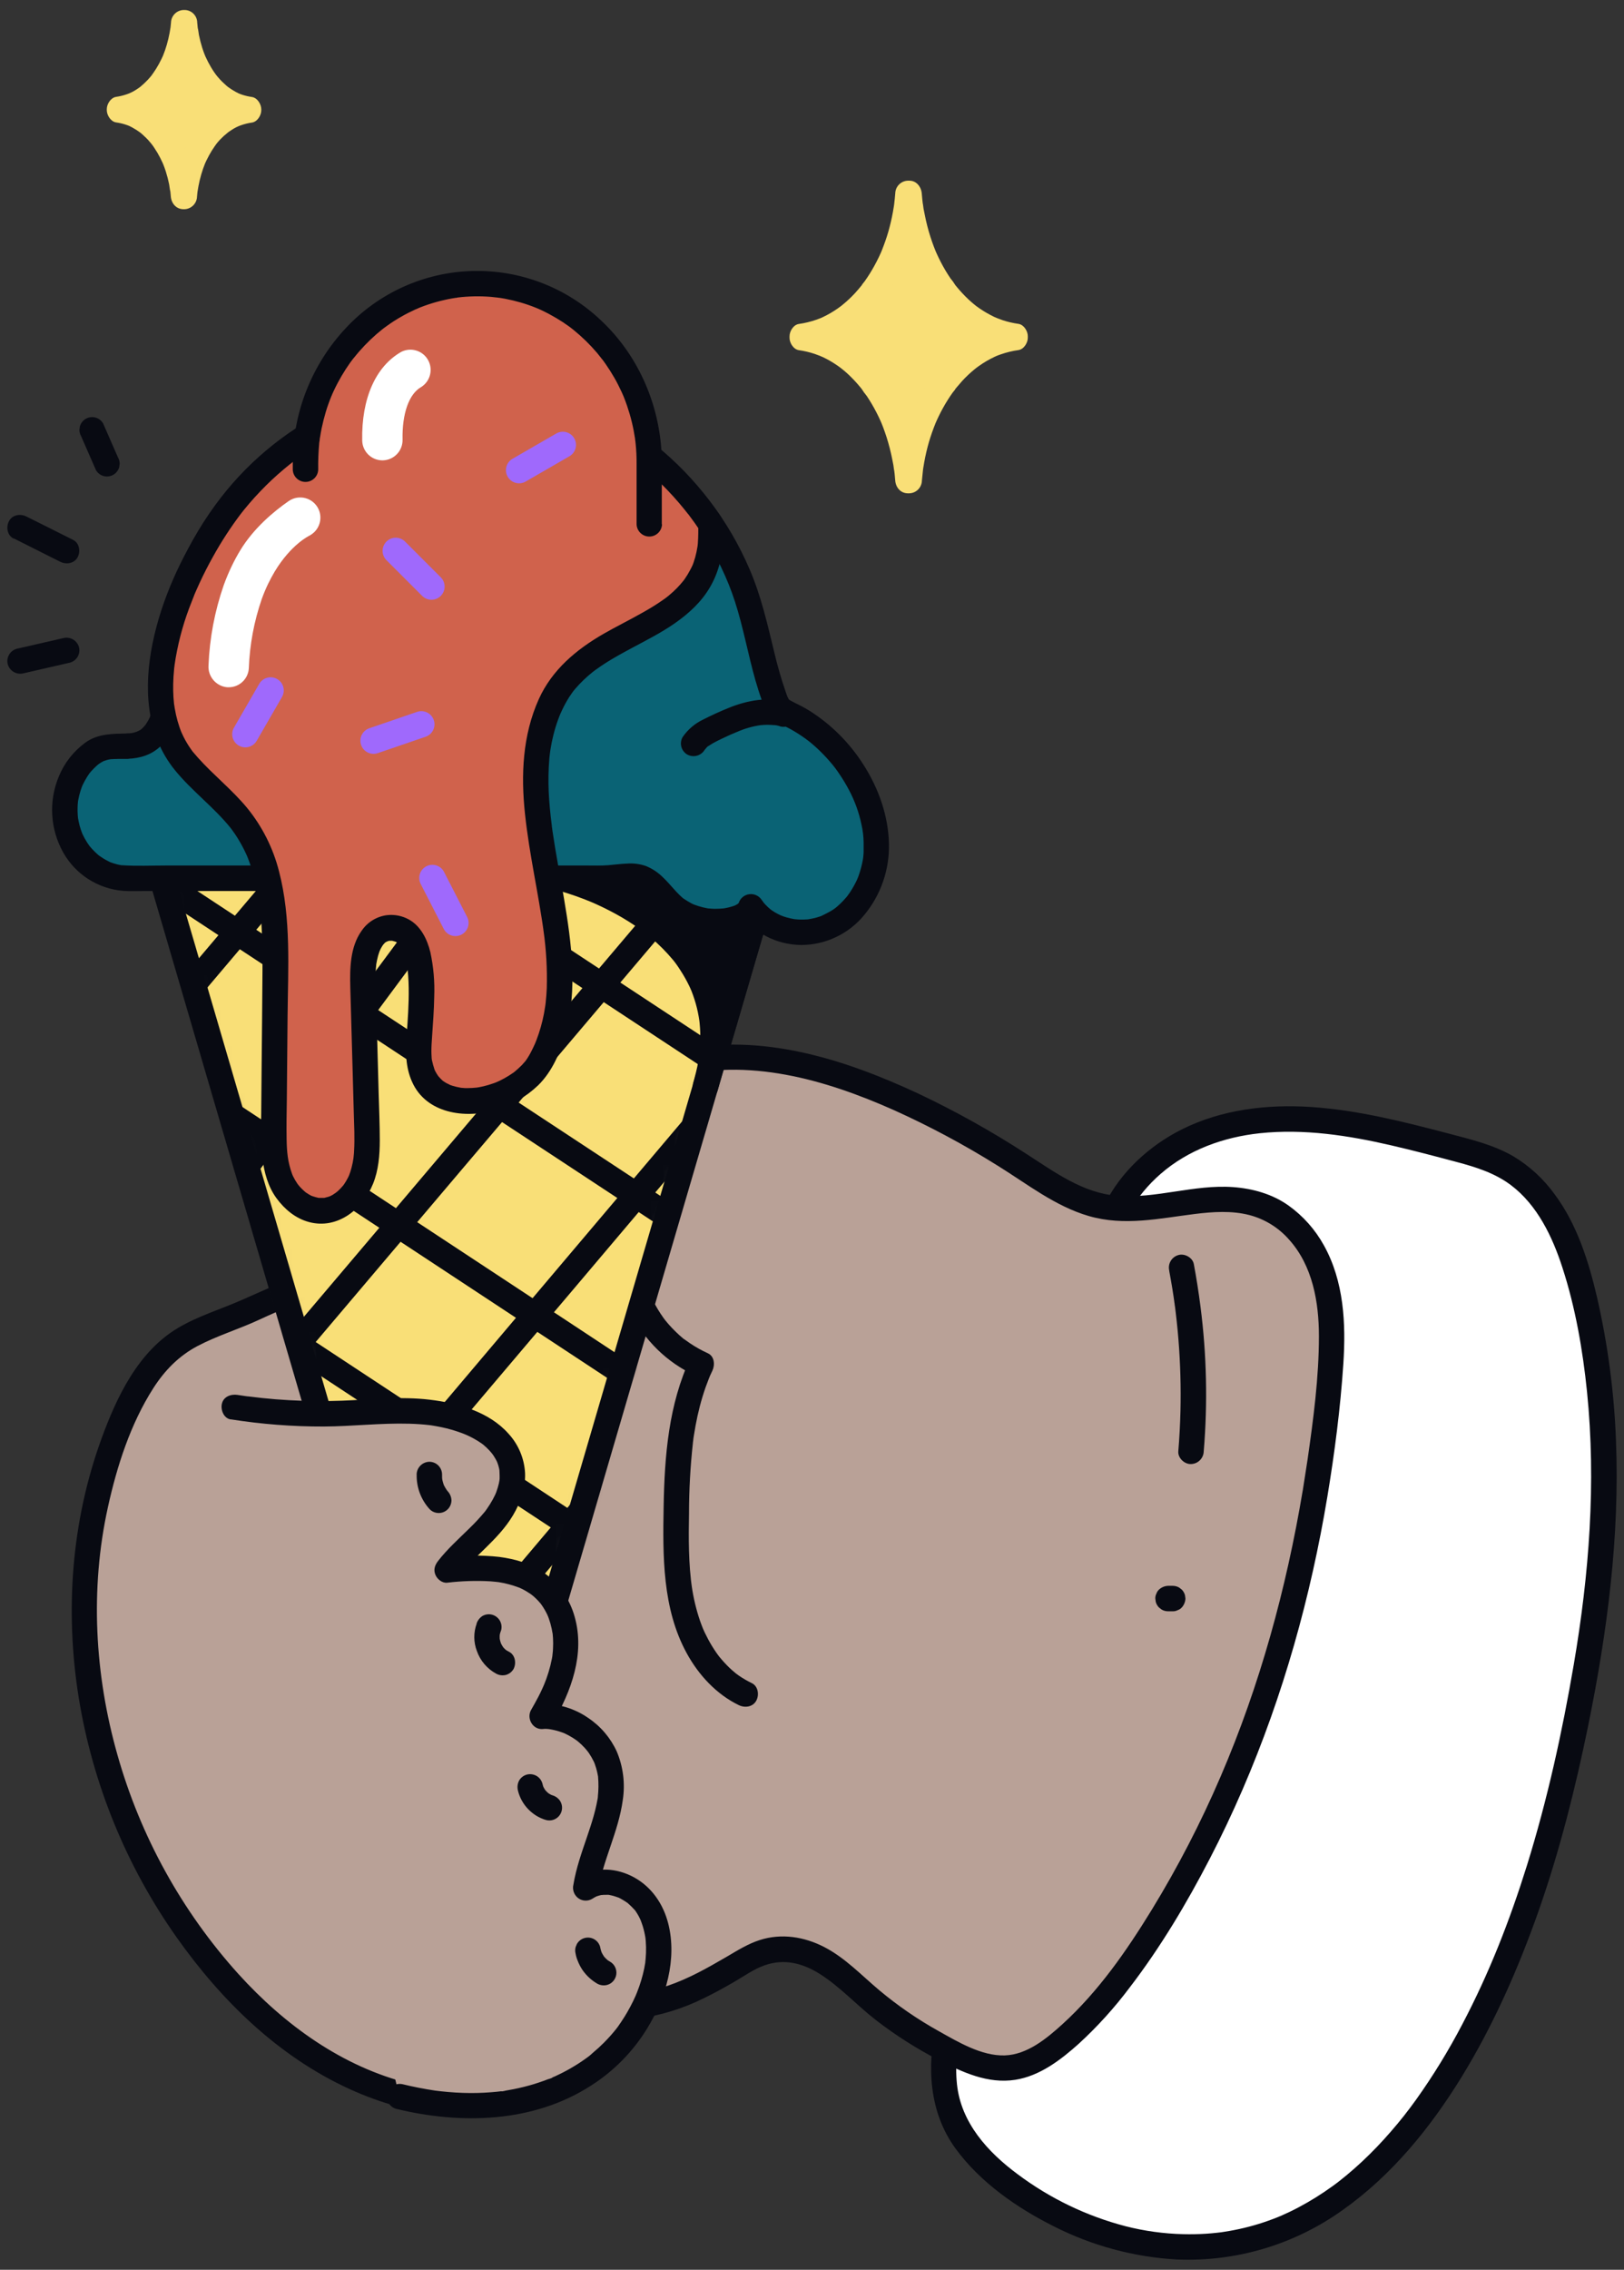 <svg xmlns="http://www.w3.org/2000/svg" width="136" height="190" viewBox="0 0 136 190" fill="none">
  <rect x="0" y="0" width="136" height="190" fill="#333333" stroke="none"/>
  <path d="M92.449 105.214C92.645 100.134 97.03 95.955 101.904 94.51C108.537 92.55 115.336 94.424 121.777 96.112C123.264 96.504 124.768 96.896 126.104 97.66C130.015 99.871 131.716 104.561 132.729 108.94C135.822 122.315 133.972 135.847 130.893 149.108C127.388 164.188 118.09 188.349 99.333 188.1C93.962 188.028 88.708 185.976 84.427 182.732C82.487 181.26 80.683 179.478 79.754 177.226C78.545 174.286 78.97 170.929 79.884 167.885C80.797 164.841 82.165 161.936 82.838 158.832" fill="white"/>
  <path d="M93.513 105.214C93.635 102.501 95.134 100.059 97.196 98.264C99.509 96.247 102.471 95.186 105.495 94.863C109.203 94.471 112.91 95.045 116.518 95.88C118.351 96.304 120.171 96.784 121.99 97.27C123.597 97.697 125.191 98.195 126.535 99.21C128.742 100.874 130.016 103.542 130.847 106.125C131.935 109.475 132.547 113.013 132.904 116.513C133.676 124.124 133.08 131.801 131.794 139.332C130.826 145.002 129.583 150.656 127.874 156.15C126.414 160.817 124.713 165.166 122.451 169.465C121.312 171.647 120.023 173.748 118.594 175.752C117.904 176.711 117.306 177.475 116.5 178.404C115.735 179.291 114.924 180.137 114.07 180.938C113.648 181.33 113.217 181.713 112.776 182.079C112.57 182.252 112.361 182.418 112.151 182.583L111.943 182.742L111.6 182.995C110.69 183.656 109.733 184.252 108.739 184.778C108.245 185.041 107.739 185.282 107.226 185.505C107.202 185.505 107.03 185.584 107.19 185.519L106.994 185.599L106.651 185.733C106.373 185.84 106.091 185.94 105.808 186.034C104.743 186.387 103.65 186.649 102.541 186.818C102.255 186.864 102.263 186.864 101.904 186.903C101.593 186.938 101.281 186.965 100.967 186.985C100.341 187.024 99.716 187.036 99.091 187.02C97.463 186.981 95.843 186.758 94.264 186.356C90.995 185.505 87.924 184.026 85.221 182.001C82.716 180.147 80.477 177.689 80.14 174.47C79.768 170.913 81.071 167.512 82.269 164.233C82.913 162.564 83.445 160.854 83.864 159.114C84.006 158.548 83.678 157.97 83.12 157.803C82.553 157.653 81.971 157.984 81.81 158.547C80.993 162.25 79.207 165.656 78.398 169.361C77.614 172.965 77.782 176.793 80.027 179.862C82.085 182.673 85.136 184.804 88.223 186.35C91.43 187.984 94.942 188.933 98.535 189.139C103.511 189.353 108.415 187.891 112.461 184.986C116.541 182.093 119.758 178.151 122.367 173.916C125.065 169.533 127.153 164.778 128.86 159.931C130.624 154.888 131.925 149.708 132.996 144.475C134.597 136.635 135.653 128.599 135.328 120.574C135.175 116.538 134.644 112.526 133.74 108.589C133.041 105.588 132.063 102.486 130.201 99.985C129.28 98.705 128.11 97.625 126.761 96.809C125.107 95.841 123.217 95.388 121.381 94.906C117.578 93.909 113.737 92.927 109.805 92.666C106.126 92.421 102.292 92.874 98.966 94.542C96.263 95.898 93.827 98.109 92.498 100.855C91.832 102.216 91.453 103.7 91.383 105.214C91.383 105.802 91.859 106.278 92.447 106.278C93.035 106.278 93.511 105.802 93.511 105.214H93.513Z" fill="#080A12"/>
  <path d="M110.123 125.057C110.64 121.95 111.034 118.822 111.31 115.692C111.553 112.948 111.702 110.153 111.022 107.489C110.342 104.826 108.696 102.28 106.193 101.139C102.886 99.632 99.229 100.825 95.805 101.129C92.049 101.468 89.756 100.367 86.701 98.332C80.821 94.428 74.092 90.822 67.187 89.156C62.679 88.066 57.779 88.203 53.541 90.079C51.334 91.059 49.075 93.038 49.478 95.42C49.851 97.623 52.285 98.836 53.296 100.829C49.467 101.508 45.684 102.423 41.907 103.156C34.851 104.528 27.795 106.38 21.291 109.493C19.03 110.573 16.127 111.298 14.236 112.921C11.688 115.11 10.147 118.801 9.108 121.895C3.748 137.924 9.222 156.662 21.468 168.304C28.565 175.053 42.291 180.848 48.641 169.702C48.91 169.229 49.167 168.722 49.611 168.412C50.19 168.02 50.95 168.032 51.654 168.02C55.966 167.985 58.922 166.162 62.471 164.081C66.021 161.999 68.867 163.675 71.616 166.237C74.224 168.662 77.201 170.657 80.436 172.146C81.581 172.671 82.788 173.14 84.053 173.126C85.928 173.1 87.618 172.005 89.049 170.79C91.938 168.342 94.241 165.278 96.301 162.101C103.523 150.958 107.933 138.185 110.123 125.057V125.057Z" fill="#B9A197"/>
  <path d="M111.15 125.339C111.763 121.641 112.249 117.903 112.496 114.167C112.72 110.794 112.549 107.266 110.869 104.248C110.143 102.931 109.132 101.792 107.91 100.916C106.551 99.949 104.909 99.491 103.261 99.371C100.003 99.136 96.83 100.351 93.572 100.1C90.664 99.869 88.316 98.109 85.944 96.586C83.03 94.695 79.993 93.002 76.852 91.519C70.642 88.63 63.737 86.443 56.859 87.913C53.951 88.534 50.509 89.826 48.99 92.59C48.248 93.905 48.191 95.499 48.837 96.864C49.394 98.07 50.433 98.979 51.319 99.94C51.736 100.372 52.093 100.859 52.381 101.386L53.018 99.818C50.678 100.234 48.353 100.733 46.029 101.231C43.761 101.717 41.483 102.152 39.214 102.631C34.853 103.554 30.527 104.693 26.342 106.237C24.245 107.021 22.236 107.95 20.192 108.844C18.428 109.616 16.566 110.175 14.9 111.164C11.554 113.156 9.763 116.95 8.483 120.474C5.972 127.387 5.433 134.837 6.587 142.082C7.762 149.332 10.577 156.217 14.819 162.213C18.555 167.487 23.314 172.142 29.245 174.859C34.416 177.226 40.919 178.302 45.78 174.629C47.059 173.652 48.161 172.463 49.037 171.113C49.282 170.739 49.502 170.351 49.727 169.963C49.923 169.623 50.088 169.312 50.478 169.179C50.868 169.045 51.273 169.1 51.654 169.094C52.21 169.089 52.766 169.053 53.318 168.986C55.284 168.728 57.193 168.143 58.967 167.256C59.819 166.844 60.646 166.384 61.465 165.911C62.285 165.439 63.12 164.833 64.027 164.516C65.685 163.928 67.244 164.339 68.69 165.26C70.395 166.346 71.781 167.889 73.38 169.12C75.023 170.388 76.779 171.503 78.625 172.452C80.611 173.469 82.728 174.455 85.013 174.1C87.073 173.781 88.831 172.432 90.34 171.08C91.912 169.638 93.347 168.052 94.625 166.344C97.189 163.001 99.37 159.337 101.306 155.602C105.248 147.995 108.088 139.833 109.954 131.478C110.409 129.442 110.807 127.394 111.15 125.333C111.244 124.767 111.001 124.187 110.405 124.024C109.895 123.883 109.192 124.197 109.095 124.767C107.723 132.975 105.507 141.082 102.21 148.734C100.558 152.581 98.632 156.305 96.446 159.876C94.325 163.332 91.983 166.707 88.966 169.449C87.645 170.649 86.014 171.997 84.141 172.056C82.202 172.115 80.238 170.935 78.602 170.017C76.842 169.038 75.18 167.894 73.635 166.601C72.14 165.347 70.787 163.898 69.033 162.989C67.351 162.119 65.446 161.813 63.618 162.401C62.638 162.718 61.779 163.255 60.899 163.773C60.096 164.241 59.29 164.704 58.463 165.129C56.869 165.946 55.182 166.589 53.402 166.842C52.438 166.979 51.466 166.897 50.505 167.017C49.329 167.164 48.518 167.801 47.924 168.808C47.14 170.149 46.311 171.368 45.143 172.407C44.204 173.224 43.122 173.861 41.952 174.286C39.467 175.151 36.856 175.035 34.319 174.41C28.677 173.018 23.835 169.51 19.961 165.237C15.225 159.985 11.761 153.713 9.837 146.907C7.928 140.194 7.528 133.013 9.034 126.176C9.79 122.736 10.927 119.191 12.836 116.208C13.785 114.724 14.968 113.507 16.532 112.68C18.189 111.807 19.994 111.268 21.689 110.48C25.614 108.664 29.689 107.192 33.869 106.082C38.163 104.928 42.54 104.142 46.885 103.211C49.112 102.735 51.338 102.258 53.58 101.858C54.292 101.733 54.51 100.851 54.217 100.29C53.62 99.154 52.671 98.275 51.807 97.35C51.085 96.578 50.364 95.684 50.509 94.565C50.648 93.489 51.558 92.544 52.424 91.935C53.61 91.098 54.982 90.587 56.371 90.206C62.624 88.497 69.096 90.363 74.841 92.919C77.845 94.272 80.754 95.828 83.547 97.576C86.011 99.101 88.365 100.978 91.191 101.796C94.156 102.654 97.081 101.992 100.062 101.621C101.575 101.435 103.145 101.327 104.635 101.713C105.928 102.053 107.089 102.775 107.967 103.783C109.927 105.974 110.45 109.007 110.452 111.849C110.452 115.296 109.989 118.783 109.499 122.189C109.369 123.052 109.235 123.912 109.097 124.771C109.003 125.337 109.246 125.917 109.84 126.082C110.348 126.223 111.055 125.91 111.15 125.339V125.339Z" fill="#080A12"/>
  <mask id="mask0_11_7863" style="mask-type:luminance" maskUnits="userSpaceOnUse" x="13" y="73" width="52" height="77">
    <path fill-rule="evenodd" clip-rule="evenodd" d="M13.563 73.505L34.876 146.254C36.213 150.813 41.558 150.813 42.892 146.254L64.194 73.505H13.563Z" fill="white"/>
  </mask>
  <g mask="url(#mask0_11_7863)">
    <path d="M13.563 73.505L34.876 146.254C36.213 150.813 41.558 150.813 42.892 146.254L64.194 73.505H13.563Z" fill="#F9DF77"/>
    <path d="M12.532 73.789L13.159 75.929L14.857 81.725L17.338 90.198L20.337 100.431L23.594 111.558L26.799 122.501L29.696 132.391L32.018 140.315L33.477 145.3C33.945 146.897 34.411 148.51 35.785 149.612C37.651 151.129 40.343 151.067 42.138 149.467C43.065 148.659 43.62 147.534 43.959 146.372L44.907 143.136L46.85 136.505L49.502 127.454L52.592 116.901L55.858 105.747L59.015 94.967L61.781 85.529L63.884 78.34L65.06 74.316L65.211 73.799C65.296 73.478 65.228 73.137 65.027 72.874C64.826 72.61 64.515 72.454 64.184 72.45H15.629C14.97 72.45 14.308 72.435 13.649 72.45H13.563C12.992 72.475 12.542 72.945 12.542 73.516C12.542 74.087 12.992 74.556 13.563 74.581H62.13C62.786 74.581 63.451 74.608 64.109 74.581H64.194L63.167 73.232L62.547 75.347L60.87 81.076L58.414 89.465L55.432 99.639L52.206 110.653L49.017 121.546L46.12 131.437L43.78 139.425L42.277 144.557L41.924 145.758C41.904 145.829 41.885 145.899 41.863 145.97V145.982C41.826 146.105 41.789 146.227 41.744 146.348C41.722 146.407 41.701 146.466 41.677 146.525C41.76 146.311 41.661 146.56 41.64 146.605C41.518 146.866 41.375 147.117 41.211 147.354L41.115 147.487C41.254 147.291 41.146 147.448 41.105 147.487C41.009 147.595 40.909 147.705 40.809 147.804C40.709 147.904 40.613 147.971 40.525 148.057C40.73 147.861 40.448 148.108 40.378 148.153C40.307 148.198 40.191 148.267 40.095 148.318C40.042 148.347 39.988 148.371 39.935 148.398C39.727 148.514 40.152 148.33 39.935 148.398C39.717 148.467 39.488 148.524 39.262 148.594C39.182 148.616 39.121 148.669 39.339 148.594C39.282 148.608 39.224 148.614 39.166 148.612C39.04 148.619 38.913 148.619 38.786 148.612C38.67 148.616 38.555 148.606 38.441 148.585C38.694 148.653 38.472 148.585 38.349 148.557C38.226 148.53 38.153 148.506 38.045 148.475C37.979 148.453 37.912 148.424 37.849 148.404C37.653 148.342 38.045 148.512 37.849 148.404C37.653 148.296 37.447 148.185 37.261 148.055C37.204 148.018 37.079 147.901 37.261 148.055C37.222 148.024 37.183 147.993 37.146 147.959C37.028 147.857 36.917 147.749 36.812 147.634C36.771 147.591 36.56 147.336 36.638 147.438C36.716 147.54 36.518 147.267 36.481 147.209C36.403 147.087 36.33 146.964 36.264 146.838C36.228 146.772 36.197 146.707 36.164 146.642C36.13 146.578 36.023 146.299 36.107 146.521C36.036 146.325 35.974 146.15 35.911 145.96C35.887 145.884 35.866 145.805 35.842 145.729L34.837 142.297L32.877 135.588L30.219 126.515L27.116 115.931L23.88 104.879L20.756 94.218L18.012 84.84L15.923 77.705L14.764 73.748L14.614 73.236C14.461 72.662 13.871 72.319 13.296 72.472C12.722 72.624 12.379 73.214 12.532 73.789V73.789Z" fill="#F9DF77"/>
    <path d="M88.068 121.672L85.922 120.259L80.124 116.443L71.559 110.806L61.05 103.889L49.605 96.357L38.053 88.754L27.253 81.645L18.128 75.639L11.585 71.328L8.48 69.283L8.345 69.195C7.84 68.925 7.211 69.103 6.922 69.598C6.633 70.093 6.788 70.728 7.271 71.035L9.427 72.447L15.225 76.263L23.79 81.9L34.288 88.823L45.732 96.357L57.282 103.96L68.086 111.072L77.212 117.074L83.754 121.386L86.859 123.42L86.994 123.511C87.5 123.78 88.128 123.602 88.417 123.107C88.706 122.612 88.552 121.978 88.068 121.67V121.672Z" fill="#080A12"/>
    <path d="M71.156 98.274L69.88 99.781L66.41 103.882L61.281 109.944L55.023 117.345L48.204 125.4L41.287 133.577L34.837 141.2L29.388 147.64L25.468 152.27L23.622 154.451L23.541 154.546C23.183 154.971 23.094 155.641 23.541 156.051C23.933 156.415 24.664 156.506 25.049 156.051L26.323 154.546L29.792 150.445L34.923 144.381L41.181 136.984L48.008 128.924L54.927 120.749L61.377 113.125L66.824 106.684L70.744 102.057L72.59 99.875L72.671 99.779C73.031 99.356 73.12 98.686 72.671 98.274C72.279 97.909 71.549 97.819 71.165 98.274H71.156Z" fill="#080A12"/>
    <path d="M71.156 77.284L69.88 78.791L66.41 82.892L61.281 88.956L55.023 96.353L48.204 104.409L41.287 112.584L34.837 120.208L29.388 126.653L25.468 131.28L23.622 133.462L23.541 133.558C23.183 133.981 23.094 134.651 23.541 135.063C23.933 135.426 24.664 135.518 25.049 135.063L26.323 133.556L29.792 129.456L34.923 123.391L41.181 115.994L48.008 107.937L54.927 99.76L61.377 92.137L66.824 85.697L70.744 81.067L72.59 78.885L72.671 78.791C73.031 78.366 73.12 77.696 72.671 77.284C72.279 76.922 71.549 76.832 71.165 77.284H71.156Z" fill="#080A12"/>
    <path d="M71.155 56.296L69.783 57.911L66.059 62.31L60.552 68.815L53.825 76.751L46.459 85.445L39.017 94.216L32.083 102.401L26.22 109.318L22.004 114.295L20.005 116.647L19.919 116.749C19.558 117.172 19.472 117.842 19.919 118.254C20.311 118.619 21.04 118.709 21.424 118.254L22.796 116.639L26.52 112.241L32.032 105.735L38.758 97.799L46.124 89.121L53.562 80.344L60.497 72.159L66.359 65.242L70.575 60.265L72.574 57.913L72.661 57.812C73.021 57.388 73.109 56.718 72.661 56.306C72.269 55.942 71.539 55.852 71.155 56.306V56.296Z" fill="#080A12"/>
    <path d="M64.172 38.976L17.456 101.943Z" fill="#E8AA4A"/>
    <path d="M63.253 38.439L61.996 40.134L58.592 44.711L53.574 51.475L47.42 59.771L40.715 68.809L33.945 77.933L27.6 86.484L22.269 93.671L18.439 98.842L16.613 101.302L16.536 101.404C16.203 101.854 16.448 102.613 16.918 102.862C17.475 103.156 18.02 102.96 18.377 102.47L19.633 100.774L23.03 96.198L28.047 89.434L34.204 81.137L40.909 72.1L47.677 62.976L54.023 54.428L59.354 47.241L63.19 42.08L65.017 39.62L65.093 39.519C65.426 39.068 65.181 38.309 64.711 38.06C64.152 37.766 63.609 37.962 63.253 38.443V38.439Z" fill="#080A12"/>
    <path d="M61.846 26.843L60.407 28.543L56.487 33.166L50.697 40.005L43.641 48.348L35.901 57.486L28.093 66.71L20.813 75.306L14.662 82.57L10.245 87.79L8.161 90.249L8.071 90.357C7.71 90.781 7.622 91.451 8.071 91.862C8.463 92.227 9.192 92.317 9.576 91.862L11.015 90.163L14.935 85.539L20.725 78.701L27.781 70.359L35.517 61.222L43.326 51.998L50.605 43.399L56.755 36.136L61.175 30.918L63.257 28.458L63.347 28.351C63.708 27.925 63.796 27.255 63.347 26.843C62.955 26.481 62.226 26.391 61.842 26.843H61.846Z" fill="#080A12"/>
    <path d="M67.757 155.186L65.864 153.939L60.748 150.57L53.141 145.568L43.915 139.492L33.814 132.828L23.559 126.074L14.053 119.812L5.974 114.491L0.202 110.688L-2.542 108.885L-2.662 108.807C-2.99 108.614 -3.396 108.612 -3.727 108.8C-4.058 108.989 -4.263 109.339 -4.265 109.719C-4.267 110.1 -4.066 110.453 -3.738 110.645L-1.843 111.894L3.273 115.263L10.884 120.284L20.109 126.36L30.211 133.005L40.466 139.759L49.968 146.021L58.045 151.342L63.819 155.143L66.563 156.948L66.683 157.026C67.188 157.296 67.817 157.118 68.106 156.623C68.394 156.128 68.24 155.493 67.757 155.186V155.186Z" fill="#080A12"/>
    <path d="M74.527 144.016L72.633 142.767L67.518 139.398L59.911 134.396L50.685 128.32L40.584 121.656L30.329 114.904L20.823 108.642L12.744 103.322L6.971 99.52L4.227 97.715L4.108 97.636C3.602 97.367 2.974 97.545 2.685 98.04C2.396 98.535 2.55 99.169 3.034 99.477L4.927 100.723L10.043 104.093L17.655 109.112L26.881 115.188L36.983 121.84L47.238 128.595L56.744 134.857L64.823 140.178L70.595 143.981L73.339 145.784L73.459 145.862C73.966 146.159 74.618 145.988 74.915 145.48C75.211 144.972 75.04 144.32 74.533 144.024L74.527 144.016Z" fill="#080A12"/>
    <path d="M81.298 132.844L79.403 131.598L74.287 128.226L66.683 123.225L57.457 117.149L47.355 110.485L37.1 103.73L27.592 97.47L19.515 92.151L13.741 88.348L10.997 86.545L10.88 86.467C10.551 86.275 10.145 86.272 9.814 86.46C9.484 86.649 9.279 86.999 9.276 87.38C9.274 87.76 9.475 88.113 9.803 88.305L11.697 89.554L16.814 92.923L24.425 97.941L33.651 104.017L43.753 110.671L54.007 117.425L63.515 123.697L71.593 129.016L77.365 132.819L80.109 134.622L80.226 134.7C80.707 135.018 81.402 134.796 81.684 134.308C81.97 133.799 81.801 133.155 81.302 132.852L81.298 132.844Z" fill="#080A12"/>
    <path d="M94.838 110.502L92.945 109.253L87.829 105.884L80.223 100.88L70.999 94.804L60.897 88.14L50.64 81.386L41.134 75.124L33.057 69.804L27.283 66.002L24.539 64.197L24.419 64.118C23.914 63.849 23.285 64.027 22.997 64.522C22.708 65.017 22.862 65.651 23.345 65.959L25.239 67.205L30.368 70.579L37.967 75.596L47.193 81.672L57.294 88.324L67.549 95.079L77.055 101.351L85.134 106.672L90.906 110.474L93.65 112.278L93.77 112.356C94.099 112.548 94.504 112.55 94.835 112.361C95.165 112.173 95.37 111.823 95.372 111.442C95.374 111.062 95.173 110.709 94.844 110.517L94.838 110.502Z" fill="#080A12"/>
  </g>
  <path d="M12.532 73.789L13.16 75.929L14.857 81.725L17.338 90.198L20.337 100.431L23.595 111.558L26.799 122.501L29.696 132.391L32.019 140.315L33.477 145.3C33.945 146.897 34.412 148.51 35.786 149.612C37.652 151.129 40.343 151.067 42.138 149.467C43.065 148.659 43.62 147.534 43.959 146.372L44.908 143.136L46.85 136.505L49.502 127.454L52.593 116.901L55.858 105.747L59.016 94.967L61.781 85.529L63.884 78.34L65.06 74.316L65.211 73.799C65.296 73.478 65.228 73.137 65.027 72.874C64.827 72.61 64.516 72.454 64.184 72.45H15.629C14.971 72.45 14.308 72.435 13.65 72.45H13.563C12.993 72.475 12.543 72.945 12.543 73.516C12.543 74.087 12.993 74.556 13.563 74.581H62.13C62.787 74.581 63.451 74.608 64.11 74.581H64.194L63.167 73.232L62.548 75.347L60.87 81.076L58.414 89.465L55.433 99.639L52.207 110.653L49.018 121.546L46.121 131.437L43.781 139.425L42.277 144.557L41.925 145.758C41.905 145.829 41.885 145.899 41.864 145.97V145.982C41.827 146.105 41.789 146.227 41.744 146.348C41.723 146.407 41.701 146.466 41.678 146.525C41.76 146.311 41.662 146.56 41.64 146.605C41.519 146.866 41.375 147.117 41.211 147.354L41.115 147.487C41.254 147.291 41.147 147.448 41.105 147.487C41.009 147.595 40.909 147.705 40.809 147.804C40.709 147.904 40.613 147.971 40.525 148.057C40.731 147.861 40.449 148.108 40.378 148.153C40.308 148.198 40.192 148.267 40.096 148.318C40.043 148.347 39.988 148.371 39.935 148.398C39.727 148.514 40.153 148.33 39.935 148.398C39.718 148.467 39.488 148.524 39.263 148.594C39.182 148.616 39.122 148.669 39.339 148.594C39.283 148.608 39.225 148.614 39.167 148.612C39.04 148.619 38.913 148.619 38.787 148.612C38.671 148.616 38.555 148.606 38.442 148.585C38.694 148.653 38.473 148.585 38.349 148.557C38.226 148.53 38.154 148.506 38.046 148.475C37.979 148.453 37.913 148.424 37.85 148.404C37.654 148.342 38.046 148.512 37.85 148.404C37.654 148.296 37.448 148.185 37.262 148.055C37.205 148.018 37.08 147.901 37.262 148.055C37.222 148.024 37.183 147.993 37.146 147.959C37.029 147.857 36.918 147.749 36.813 147.634C36.772 147.591 36.56 147.336 36.639 147.438C36.717 147.54 36.519 147.267 36.482 147.209C36.403 147.087 36.331 146.964 36.264 146.838C36.229 146.772 36.197 146.707 36.164 146.642C36.131 146.578 36.023 146.299 36.107 146.521C36.037 146.325 35.974 146.15 35.911 145.96C35.888 145.884 35.866 145.805 35.843 145.729L34.837 142.297L32.877 135.588L30.22 126.515L27.117 115.931L23.881 104.879L20.757 94.218L18.013 84.84L15.923 77.705L14.765 73.748L14.614 73.236C14.461 72.662 13.872 72.319 13.297 72.472C12.722 72.624 12.38 73.214 12.532 73.789V73.789Z" fill="#080A12"/>
  <path d="M46.954 73.505C46.954 73.505 63.101 77.378 59.067 91.014C61.833 81.557 64.194 73.505 64.194 73.505H46.954Z" fill="#080A12"/>
  <path d="M46.672 74.532C47.195 74.659 47.709 74.83 48.216 75.008C48.477 75.1 48.734 75.204 48.991 75.296C49.132 75.351 49.273 75.406 49.412 75.465L49.524 75.512C49.696 75.582 49.351 75.437 49.398 75.457L49.645 75.563C50.306 75.853 50.955 76.17 51.586 76.517C52.308 76.913 53.005 77.353 53.673 77.834L53.92 78.017L54.034 78.103C54.23 78.25 53.838 77.952 53.998 78.076C54.159 78.199 54.334 78.344 54.498 78.483C54.837 78.769 55.163 79.07 55.478 79.385C55.79 79.698 56.09 80.03 56.37 80.365L56.478 80.5L56.519 80.551C56.615 80.671 56.429 80.433 56.433 80.439C56.501 80.533 56.572 80.624 56.641 80.718C56.78 80.914 56.911 81.11 57.032 81.306C57.282 81.694 57.508 82.097 57.709 82.513C57.758 82.615 57.805 82.709 57.85 82.823C57.867 82.862 57.964 83.085 57.879 82.883C57.795 82.681 57.893 82.919 57.913 82.968C58.001 83.191 58.081 83.416 58.154 83.646C58.306 84.118 58.426 84.6 58.51 85.088C58.532 85.21 58.551 85.331 58.569 85.455C58.595 85.62 58.551 85.318 58.551 85.32L58.563 85.42C58.573 85.494 58.581 85.57 58.589 85.645C58.616 85.912 58.632 86.178 58.642 86.445C58.658 87.01 58.637 87.576 58.579 88.138C58.579 88.215 58.563 88.291 58.553 88.365C58.544 88.44 58.497 88.718 58.553 88.365C58.526 88.52 58.508 88.677 58.481 88.832C58.428 89.144 58.363 89.453 58.285 89.763C58.206 90.073 58.124 90.406 58.03 90.725L60.084 91.292L63.024 81.245C63.645 79.124 64.267 77.003 64.89 74.883C64.998 74.516 65.104 74.15 65.212 73.783C65.295 73.463 65.227 73.122 65.027 72.859C64.826 72.595 64.516 72.439 64.184 72.435H49.085C48.385 72.435 47.683 72.417 46.986 72.435H46.954C46.384 72.459 45.934 72.929 45.934 73.5C45.934 74.071 46.384 74.541 46.954 74.565H62.064C62.761 74.565 63.467 74.594 64.165 74.565H64.194L63.167 73.217L62.203 76.507C61.397 79.251 60.592 82 59.788 84.753C59.204 86.745 58.621 88.735 58.04 90.725C57.91 91.283 58.243 91.843 58.795 91.995C59.346 92.147 59.92 91.837 60.094 91.292C60.801 88.881 61.021 86.309 60.429 83.844C59.916 81.834 58.919 79.98 57.524 78.444C56.291 77.09 54.857 75.933 53.271 75.016C51.978 74.257 50.62 73.615 49.212 73.099C48.578 72.849 47.927 72.64 47.266 72.474H47.236C46.697 72.344 46.06 72.644 45.927 73.219C45.777 73.786 46.108 74.369 46.672 74.532V74.532Z" fill="#080A12"/>
  <path d="M10.692 62.464C11.201 62.474 11.704 62.356 12.156 62.121C15.121 60.443 14.085 53.246 15.019 50.434C16.133 47.064 17.896 43.946 20.209 41.255C24.661 36.106 31.119 32.892 37.967 32.892H39.776C46.179 32.892 52.273 35.7 56.673 40.308C58.95 42.705 60.765 45.503 62.024 48.56C63.363 51.788 63.686 55.316 64.919 58.579C64.998 58.83 65.122 59.065 65.286 59.271C65.523 59.495 65.801 59.671 66.105 59.789C68.593 61.018 70.632 62.997 71.936 65.447C73.059 67.521 73.668 69.938 73.273 72.262C72.877 74.587 71.364 76.772 69.176 77.648C66.989 78.524 64.178 77.844 62.894 75.868C62.728 76.413 62.154 76.717 61.611 76.882C59.938 77.375 58.132 77.094 56.689 76.115C55.67 75.412 54.798 73.763 53.598 73.436C52.699 73.185 51.358 73.505 50.411 73.505H10.686C7.789 73.505 5.439 70.943 5.439 67.782C5.439 65.992 6.223 64.175 7.679 63.089C8.695 62.329 9.72 62.482 10.692 62.464V62.464Z" fill="#0A6375"/>
  <path d="M10.692 63.519C11.741 63.48 12.711 63.186 13.471 62.439C13.97 61.918 14.357 61.301 14.608 60.626C15.176 59.254 15.331 57.711 15.455 56.241C15.574 54.815 15.608 53.378 15.776 51.957C15.779 51.911 15.785 51.866 15.794 51.822C15.794 51.812 15.757 52.059 15.778 51.941C15.792 51.867 15.8 51.79 15.812 51.718C15.835 51.577 15.861 51.435 15.89 51.294C15.961 50.984 16.051 50.677 16.158 50.377C16.49 49.415 16.882 48.474 17.334 47.562C17.802 46.602 18.326 45.669 18.902 44.77C19.459 43.895 20.073 43.058 20.741 42.265C21.379 41.506 22.062 40.786 22.787 40.109C23.149 39.768 23.523 39.438 23.908 39.119C24.085 38.972 24.265 38.827 24.447 38.686C24.486 38.652 24.526 38.621 24.569 38.592C24.682 38.507 24.796 38.421 24.912 38.339C25.712 37.754 26.548 37.218 27.415 36.736C27.831 36.504 28.255 36.285 28.685 36.079C28.892 35.979 29.1 35.883 29.31 35.789L29.506 35.703C29.506 35.703 29.667 35.634 29.573 35.673C29.479 35.712 29.639 35.646 29.641 35.646L29.886 35.546C30.786 35.184 31.708 34.879 32.646 34.632C33.126 34.507 33.608 34.399 34.096 34.305C34.324 34.262 34.551 34.223 34.778 34.185L35.147 34.131L35.217 34.121L35.394 34.099C36.771 33.968 38.154 33.917 39.537 33.948C40.308 33.948 41.076 33.974 41.842 34.046C42.077 34.068 42.311 34.095 42.544 34.125C42.671 34.14 42.554 34.125 42.53 34.125L42.746 34.156L43.12 34.215C43.618 34.299 44.114 34.399 44.604 34.515C45.567 34.742 46.514 35.032 47.44 35.381C47.983 35.577 48.165 35.663 48.679 35.898C49.135 36.108 49.586 36.332 50.031 36.571C50.904 37.041 51.747 37.565 52.556 38.139C52.752 38.276 52.938 38.413 53.126 38.554L53.298 38.686C53.279 38.672 53.202 38.611 53.298 38.686C53.395 38.76 53.526 38.864 53.638 38.956C54.018 39.264 54.388 39.585 54.749 39.915C57.832 42.741 60.28 46.435 61.548 50.359C62.25 52.529 62.642 54.781 63.269 56.971C63.428 57.529 63.604 58.082 63.802 58.627C64.049 59.305 64.308 59.895 64.902 60.336C65.294 60.624 65.762 60.792 66.183 61.026C66.621 61.268 67.043 61.536 67.448 61.829C67.481 61.855 67.742 62.051 67.616 61.953C67.701 62.02 67.785 62.086 67.867 62.149C68.073 62.319 68.275 62.496 68.471 62.68C68.823 63.01 69.159 63.358 69.474 63.723C69.77 64.057 70.042 64.412 70.288 64.785C70.573 65.203 70.834 65.636 71.072 66.082C71.571 67.01 71.933 68.005 72.146 69.036C72.258 69.526 72.317 70.027 72.324 70.53V71.314C72.324 71.453 72.305 71.59 72.291 71.729C72.291 71.788 72.277 71.849 72.269 71.908C72.285 71.798 72.26 71.953 72.256 71.98C72.174 72.44 72.053 72.891 71.895 73.331C71.871 73.393 71.848 73.456 71.822 73.517C71.822 73.517 71.756 73.677 71.801 73.576C71.846 73.474 71.777 73.625 71.773 73.632C71.744 73.693 71.717 73.754 71.687 73.813C71.585 74.022 71.472 74.228 71.35 74.428C71.228 74.628 71.117 74.791 70.989 74.965C70.917 75.063 70.989 74.965 71.005 74.948C70.964 75.001 70.921 75.052 70.88 75.103C70.793 75.202 70.705 75.299 70.615 75.398C70.468 75.555 70.313 75.704 70.153 75.845L70.041 75.941L69.994 75.981C70.088 75.906 69.927 76.031 69.906 76.047L69.743 76.159C69.56 76.276 69.371 76.383 69.176 76.478C69.075 76.533 68.971 76.582 68.867 76.631C68.763 76.68 68.867 76.631 68.892 76.631L68.675 76.714C68.482 76.78 68.286 76.835 68.087 76.878C67.979 76.902 67.871 76.917 67.765 76.939C67.659 76.96 67.8 76.939 67.816 76.939L67.632 76.959C67.414 76.976 67.196 76.981 66.977 76.974C66.883 76.974 66.791 76.965 66.697 76.957L66.511 76.939C66.613 76.949 66.626 76.957 66.511 76.939C66.297 76.902 66.085 76.854 65.876 76.796C65.788 76.77 65.699 76.743 65.611 76.712C65.523 76.68 65.241 76.561 65.435 76.651C65.254 76.567 65.076 76.478 64.904 76.376C64.813 76.322 64.721 76.265 64.633 76.204C64.576 76.163 64.418 76.035 64.557 76.151C64.391 76.016 64.234 75.87 64.088 75.714C64.025 75.647 63.967 75.577 63.906 75.508C64.047 75.673 63.828 75.391 63.8 75.349C63.576 74.992 63.164 74.798 62.745 74.853C62.327 74.908 61.979 75.201 61.854 75.604C61.871 75.551 61.952 75.451 61.854 75.604C61.854 75.591 61.964 75.481 61.881 75.569C61.862 75.591 61.721 75.724 61.817 75.643C61.913 75.563 61.785 75.663 61.772 75.671L61.605 75.767C61.595 75.767 61.45 75.845 61.556 75.796C61.662 75.747 61.515 75.812 61.503 75.816L61.268 75.89C61.146 75.928 61.023 75.959 60.897 75.986L60.682 76.028C60.682 76.028 60.503 76.057 60.607 76.041C60.499 76.057 60.096 76.079 59.876 76.077C59.749 76.077 59.619 76.067 59.484 76.057L59.322 76.041C59.486 76.059 59.306 76.041 59.278 76.041C59.009 75.993 58.742 75.927 58.481 75.845C58.359 75.808 58.238 75.765 58.118 75.72C58.099 75.72 57.934 75.638 58.071 75.7L57.922 75.63C57.681 75.5 57.447 75.358 57.22 75.204C57.177 75.177 57.079 75.081 57.234 75.218C57.203 75.189 57.167 75.163 57.134 75.134C57.058 75.061 56.979 74.993 56.905 74.92C56.734 74.754 56.576 74.579 56.417 74.403C56.103 74.054 55.797 73.697 55.454 73.38C55.056 72.996 54.587 72.692 54.073 72.486C53.568 72.317 53.035 72.25 52.505 72.29C51.981 72.309 51.464 72.384 50.937 72.425C50.349 72.472 49.761 72.451 49.173 72.451H13.938C12.707 72.451 11.46 72.511 10.233 72.429C10.022 72.415 10.369 72.46 10.163 72.429C10.061 72.409 9.967 72.392 9.859 72.368C9.645 72.315 9.434 72.249 9.228 72.172C9.042 72.104 9.204 72.162 9.242 72.172L9.122 72.117C9.03 72.07 8.94 72.025 8.85 71.976C8.654 71.87 8.483 71.741 8.299 71.624C8.169 71.541 8.418 71.735 8.299 71.624C8.267 71.592 8.23 71.567 8.197 71.539C8.118 71.472 8.042 71.402 7.97 71.331C7.81 71.177 7.659 71.014 7.517 70.843C7.389 70.691 7.495 70.814 7.517 70.843L7.438 70.734C7.378 70.647 7.319 70.561 7.262 70.471C7.142 70.278 7.032 70.078 6.935 69.873C6.921 69.846 6.841 69.677 6.893 69.791C6.946 69.904 6.882 69.761 6.878 69.746C6.839 69.645 6.801 69.543 6.766 69.44C6.692 69.216 6.631 68.987 6.584 68.756C6.584 68.717 6.521 68.415 6.537 68.519C6.533 68.437 6.525 68.355 6.513 68.274C6.494 68.023 6.489 67.772 6.5 67.521C6.5 67.402 6.515 67.28 6.525 67.16C6.525 67.127 6.554 66.953 6.525 67.135C6.525 67.084 6.541 67.033 6.55 66.982C6.596 66.727 6.657 66.474 6.733 66.226C6.768 66.11 6.809 65.996 6.85 65.883C6.86 65.859 6.941 65.661 6.893 65.769C6.846 65.877 6.921 65.712 6.923 65.708C7.034 65.475 7.159 65.247 7.297 65.028C7.362 64.926 7.431 64.832 7.493 64.728C7.391 64.867 7.587 64.617 7.617 64.581C7.79 64.388 7.975 64.206 8.169 64.034C8.187 64.019 8.326 63.911 8.199 64.007C8.25 63.968 8.303 63.932 8.356 63.897C8.472 63.817 8.595 63.748 8.724 63.689C8.603 63.742 8.902 63.635 8.942 63.623L9.098 63.584C9.098 63.584 9.385 63.535 9.271 63.548C9.157 63.562 9.365 63.548 9.391 63.548L9.547 63.538C9.667 63.538 9.788 63.538 9.908 63.529H10.672C11.229 63.517 11.764 63.048 11.737 62.464C11.728 61.88 11.257 61.408 10.672 61.398C9.42 61.428 8.187 61.398 7.123 62.182C6.155 62.894 5.4 63.856 4.939 64.965C4.06 67.04 4.192 69.405 5.298 71.369C6.332 73.2 8.207 74.4 10.304 74.571C10.917 74.616 11.541 74.585 12.156 74.585H47.36C48.636 74.585 49.935 74.657 51.207 74.536C51.761 74.464 52.319 74.426 52.877 74.42C52.942 74.42 53.244 74.448 53.04 74.42C53.159 74.441 53.276 74.468 53.392 74.501C53.459 74.518 53.541 74.591 53.371 74.489C53.408 74.51 53.449 74.524 53.485 74.548C53.598 74.616 53.71 74.683 53.816 74.761C53.651 74.638 53.869 74.814 53.918 74.859C53.998 74.934 54.078 75.01 54.157 75.089C54.339 75.273 54.514 75.467 54.686 75.659C54.999 76.03 55.337 76.379 55.699 76.702C56.627 77.465 57.75 77.955 58.941 78.115C60.188 78.291 61.55 78.195 62.683 77.602C63.264 77.3 63.707 76.786 63.92 76.167L61.973 76.42C63.106 78.123 65.049 79.07 67.069 79.105C69.117 79.105 71.058 78.191 72.361 76.612C73.763 74.928 74.503 72.792 74.443 70.602C74.388 68.276 73.571 65.984 72.324 64.036C71.172 62.209 69.628 60.661 67.804 59.505C67.361 59.228 66.901 58.997 66.432 58.766C66.334 58.717 66.236 58.666 66.144 58.611C65.962 58.503 66.064 58.554 66.101 58.586C66.101 58.586 66.003 58.458 66.042 58.525C66.082 58.591 65.905 58.237 65.972 58.392C65.907 58.245 65.858 58.088 65.803 57.935C65.418 56.818 65.091 55.683 64.823 54.532C64.255 52.19 63.728 49.86 62.767 47.637C61.894 45.605 60.775 43.688 59.435 41.928C56.834 38.523 53.477 35.722 49.553 33.966C47.632 33.093 45.604 32.476 43.522 32.131C41.892 31.897 40.245 31.792 38.598 31.818C36.863 31.804 35.131 31.959 33.426 32.28C31.389 32.689 29.413 33.358 27.546 34.27C23.761 36.135 20.487 38.893 18.007 42.306C16.669 44.142 15.559 46.133 14.698 48.235C14.332 49.039 14.041 49.874 13.828 50.732C13.69 51.431 13.596 52.138 13.548 52.849C13.422 54.36 13.385 55.881 13.199 57.388C13.199 57.441 13.185 57.494 13.179 57.549C13.179 57.549 13.209 57.341 13.191 57.464C13.175 57.556 13.164 57.649 13.15 57.741C13.118 57.937 13.085 58.133 13.048 58.319C12.981 58.674 12.895 59.026 12.791 59.371C12.746 59.519 12.699 59.663 12.646 59.809C12.628 59.856 12.544 59.991 12.558 60.032C12.558 60.032 12.652 59.836 12.599 59.932C12.572 59.981 12.552 60.034 12.528 60.083C12.464 60.218 12.391 60.352 12.313 60.475C12.281 60.528 12.246 60.581 12.211 60.632C12.176 60.683 12.164 60.7 12.14 60.734C12.048 60.871 12.189 60.659 12.195 60.663C12.107 60.771 12.013 60.873 11.913 60.971C11.862 61.018 11.805 61.059 11.756 61.108C11.707 61.157 11.85 61.028 11.856 61.03C11.823 61.05 11.791 61.072 11.76 61.096C11.435 61.293 11.062 61.393 10.682 61.386C10.126 61.408 9.59 61.863 9.618 62.453C9.625 63.041 10.103 63.516 10.692 63.519V63.519Z" fill="#080A12"/>
  <path d="M37.967 32.882H39.776C47.904 32.882 55.103 37.219 59.539 43.887V44.597C59.539 53.005 49.815 52.072 46.444 58.285C41.489 67.419 50.27 79.649 45.302 88.785C43.157 92.723 35.066 94.091 35.066 87.977C35.066 85.625 36.423 77.589 32.691 77.642C30.862 77.666 30.339 80.135 30.388 81.964L30.719 94.236C30.76 95.723 30.794 97.254 30.266 98.646C29.739 100.037 28.502 101.27 27.021 101.331C25.472 101.394 24.108 100.167 23.51 98.74C22.913 97.313 22.922 95.712 22.922 94.163L23.034 81.856C23.073 77.425 23.016 72.666 20.457 69.048C19.055 67.068 17.025 65.624 15.468 63.766C10.604 57.964 15.437 47.237 19.475 42.131C23.939 36.486 30.715 32.882 37.967 32.882Z" fill="#D0624C"/>
  <path d="M37.967 33.948C38.986 33.948 40.01 33.926 41.029 33.983C41.477 34.007 41.926 34.046 42.373 34.097L42.681 34.134C42.485 34.111 42.803 34.154 42.857 34.162C43.077 34.195 43.296 34.23 43.516 34.272C44.385 34.428 45.243 34.636 46.087 34.895C46.507 35.024 46.92 35.163 47.332 35.316C47.538 35.393 47.742 35.471 47.944 35.553L48.085 35.61C48.085 35.61 48.245 35.677 48.144 35.634L48.202 35.659L48.386 35.739C49.185 36.093 49.963 36.49 50.717 36.929C51.473 37.371 52.204 37.852 52.908 38.372L53.191 38.585C53.288 38.658 53.191 38.585 53.177 38.574L53.296 38.666C53.467 38.803 53.637 38.94 53.808 39.081C54.145 39.362 54.476 39.654 54.8 39.952C55.537 40.635 56.233 41.361 56.885 42.125C57.04 42.309 57.195 42.494 57.344 42.68L57.6 43.003C57.675 43.099 57.6 43.003 57.6 42.992L57.724 43.156C58.038 43.57 58.336 43.993 58.624 44.424L58.479 43.887C58.479 44.397 58.479 44.906 58.445 45.416C58.445 45.498 58.43 45.579 58.422 45.661C58.422 45.702 58.412 45.741 58.408 45.783C58.408 45.783 58.441 45.575 58.42 45.696C58.388 45.863 58.365 46.029 58.33 46.194C58.265 46.505 58.18 46.812 58.075 47.111C58.051 47.178 58.026 47.245 58 47.307C57.914 47.531 58 47.307 58 47.307C58 47.307 57.826 47.674 57.804 47.699C57.671 47.956 57.522 48.203 57.358 48.44L57.244 48.599C57.12 48.77 57.293 48.544 57.244 48.599C57.15 48.705 57.063 48.819 56.969 48.924C56.784 49.135 56.587 49.336 56.381 49.526C56.285 49.614 56.185 49.701 56.085 49.785L55.934 49.912C55.899 49.94 55.701 50.095 55.834 49.993C55.968 49.891 55.789 50.026 55.756 50.05L55.595 50.167C55.468 50.259 55.339 50.347 55.203 50.436C54.719 50.759 54.223 51.055 53.708 51.339C52.671 51.927 51.605 52.449 50.572 53.04C48.263 54.367 46.234 56.061 45.119 58.528C43.759 61.553 43.616 64.875 43.965 68.132C44.145 69.824 44.429 71.504 44.727 73.179C44.874 74.003 45.023 74.824 45.162 75.647C45.235 76.065 45.303 76.484 45.368 76.901L45.456 77.48L45.498 77.768C45.498 77.832 45.543 78.119 45.517 77.915C45.743 79.504 45.834 81.11 45.789 82.715C45.773 83.107 45.742 83.503 45.699 83.903C45.69 83.995 45.678 84.085 45.668 84.175C45.69 83.979 45.668 84.175 45.654 84.251C45.625 84.448 45.593 84.644 45.556 84.84C45.411 85.599 45.2 86.344 44.923 87.066C44.892 87.15 44.857 87.237 44.821 87.321C44.89 87.148 44.821 87.34 44.784 87.405C44.702 87.589 44.615 87.772 44.523 87.95C44.391 88.223 44.237 88.485 44.065 88.734C44.041 88.767 43.916 88.93 44.022 88.799C44.127 88.667 43.996 88.828 43.969 88.859C43.883 88.963 43.792 89.055 43.7 89.161C43.504 89.357 43.308 89.536 43.093 89.716C42.947 89.839 43.263 89.594 43.106 89.706L42.95 89.82C42.836 89.9 42.718 89.977 42.599 90.051C42.359 90.201 42.112 90.338 41.858 90.461L41.679 90.543C41.642 90.561 41.44 90.655 41.597 90.58C41.754 90.506 41.552 90.598 41.513 90.614L41.297 90.692C41.033 90.787 40.763 90.866 40.49 90.931C40.366 90.961 40.241 90.986 40.113 91.01L39.917 91.041C39.741 91.074 40.16 91.017 39.917 91.041C39.651 91.07 39.382 91.084 39.114 91.084C38.992 91.084 38.871 91.084 38.749 91.068L38.571 91.053C38.334 91.033 38.767 91.09 38.589 91.053C38.35 91.013 38.115 90.957 37.885 90.886L37.689 90.821C37.518 90.763 37.665 90.772 37.734 90.843C37.636 90.781 37.532 90.729 37.424 90.688C37.328 90.633 37.228 90.574 37.142 90.512C37.056 90.449 37.011 90.363 37.093 90.478C37.175 90.594 37.081 90.465 37.028 90.42C36.938 90.338 36.852 90.251 36.772 90.159C36.732 90.118 36.699 90.071 36.66 90.03C36.591 89.955 36.74 90.129 36.738 90.132C36.736 90.133 36.681 90.049 36.672 90.035C36.607 89.936 36.542 89.839 36.485 89.732L36.403 89.569C36.389 89.541 36.38 89.512 36.364 89.485C36.301 89.373 36.434 89.691 36.399 89.565C36.307 89.289 36.229 89.008 36.166 88.724C36.156 88.671 36.154 88.462 36.146 88.612C36.139 88.763 36.146 88.54 36.146 88.493C36.133 88.322 36.127 88.15 36.127 87.977C36.127 87.585 36.156 87.193 36.182 86.801C36.258 85.678 36.346 84.553 36.364 83.426C36.413 82.18 36.304 80.932 36.041 79.712C35.782 78.642 35.243 77.519 34.237 76.968C33.692 76.667 33.069 76.54 32.45 76.602C31.57 76.7 30.778 77.18 30.284 77.915C29.318 79.257 29.292 81.072 29.335 82.654L29.531 89.608L29.625 93.085C29.655 94.175 29.718 95.271 29.651 96.36C29.651 96.484 29.633 96.609 29.622 96.733C29.622 96.77 29.588 97.033 29.602 96.939C29.565 97.203 29.513 97.465 29.445 97.723C29.383 97.974 29.302 98.221 29.204 98.462C29.271 98.303 29.171 98.522 29.147 98.571C29.094 98.675 29.037 98.779 28.977 98.879C28.916 98.979 28.871 99.049 28.814 99.134L28.726 99.255C28.738 99.24 28.816 99.145 28.738 99.238C28.599 99.405 28.449 99.562 28.289 99.708C28.247 99.743 28.061 99.888 28.197 99.79C28.105 99.857 28.01 99.92 27.91 99.986C27.811 100.053 27.742 100.08 27.654 100.126C27.566 100.171 27.669 100.126 27.687 100.116L27.505 100.18C27.413 100.21 27.309 100.231 27.224 100.255C27.028 100.306 27.324 100.255 27.12 100.274C27.023 100.274 26.924 100.274 26.825 100.274C26.777 100.274 26.727 100.274 26.68 100.274C26.525 100.274 26.825 100.314 26.68 100.274C26.492 100.232 26.306 100.179 26.125 100.116C25.968 100.057 26.26 100.186 26.113 100.116L25.984 100.049C25.884 99.995 25.786 99.935 25.692 99.871L25.57 99.788C25.586 99.798 25.684 99.88 25.59 99.802C25.496 99.724 25.439 99.675 25.368 99.606C25.209 99.458 25.062 99.297 24.929 99.126C25.029 99.255 24.886 99.057 24.859 99.016C24.804 98.932 24.751 98.848 24.7 98.759C24.649 98.671 24.604 98.585 24.559 98.495C24.529 98.436 24.5 98.377 24.474 98.316C24.522 98.426 24.474 98.289 24.453 98.252C24.092 97.242 24.022 96.425 24.002 95.355C23.983 94.285 24.002 93.162 24.02 92.068L24.082 85.094C24.12 81.063 24.394 76.862 23.363 72.927C22.87 70.99 21.961 69.184 20.698 67.635C19.447 66.116 17.887 64.891 16.582 63.432C16.437 63.272 16.296 63.107 16.156 62.938L16.074 62.837C16.084 62.848 16.176 62.98 16.109 62.88C16.043 62.78 15.992 62.717 15.935 62.633C15.725 62.328 15.537 62.009 15.37 61.678C15.294 61.525 15.223 61.37 15.155 61.216C15.229 61.388 15.166 61.237 15.135 61.155C15.104 61.072 15.066 60.969 15.033 60.875C14.917 60.536 14.82 60.192 14.741 59.844C14.7 59.661 14.665 59.477 14.633 59.291C14.62 59.207 14.608 59.118 14.594 59.034C14.573 58.909 14.594 59.089 14.594 59.099C14.594 59.042 14.581 58.983 14.575 58.924C14.533 58.556 14.512 58.185 14.504 57.815C14.496 57.445 14.504 57.031 14.53 56.639C14.541 56.455 14.557 56.27 14.575 56.086C14.575 55.994 14.592 55.89 14.604 55.808C14.616 55.726 14.645 55.463 14.618 55.673C14.854 54.046 15.264 52.449 15.841 50.91C15.988 50.518 16.143 50.123 16.303 49.724C16.316 49.688 16.331 49.653 16.348 49.618L16.466 49.35C16.55 49.154 16.637 48.958 16.725 48.776C17.066 48.041 17.433 47.322 17.826 46.62C18.533 45.339 19.332 44.112 20.217 42.948C20.11 43.09 20.172 43.009 20.239 42.923L20.435 42.674C20.58 42.494 20.729 42.315 20.88 42.141C21.18 41.79 21.491 41.449 21.811 41.116C22.434 40.463 23.093 39.845 23.785 39.266C23.945 39.13 24.11 38.995 24.275 38.864L24.526 38.668C24.408 38.758 24.649 38.574 24.688 38.546C25.039 38.282 25.4 38.029 25.766 37.784C26.511 37.287 27.283 36.832 28.079 36.422C28.485 36.212 28.894 36.014 29.312 35.834L29.6 35.706C29.714 35.659 29.61 35.706 29.588 35.706L29.733 35.645C29.945 35.559 30.157 35.477 30.37 35.397C31.209 35.081 32.066 34.815 32.936 34.601C33.363 34.495 33.793 34.401 34.225 34.321C34.435 34.283 34.643 34.246 34.853 34.215C34.957 34.197 35.062 34.181 35.168 34.168L35.306 34.15C36.191 34.043 37.081 33.989 37.973 33.987C38.544 33.963 38.994 33.493 38.994 32.922C38.994 32.351 38.544 31.881 37.973 31.857C33.707 31.885 29.524 33.045 25.852 35.218C22.377 37.284 19.422 40.121 17.215 43.509C15.163 46.629 13.528 50.173 12.777 53.85C12.027 57.527 12.205 61.453 14.639 64.457C16.05 66.198 17.885 67.543 19.294 69.287C19.294 69.287 19.416 69.444 19.339 69.344C19.375 69.391 19.41 69.436 19.443 69.483C19.522 69.591 19.596 69.698 19.671 69.806C19.838 70.052 19.993 70.303 20.137 70.559C20.265 70.782 20.384 71.01 20.496 71.239C20.543 71.339 20.59 71.435 20.635 71.537L20.723 71.733C20.668 71.602 20.743 71.788 20.76 71.833C21.148 72.828 21.432 73.859 21.609 74.912C21.785 75.949 21.892 76.997 21.93 78.048C21.981 79.142 21.987 80.237 21.98 81.333C21.964 83.981 21.934 86.625 21.909 89.277L21.874 93.242C21.864 94.479 21.815 95.725 21.974 96.956C22.128 98.142 22.44 99.33 23.159 100.308C23.836 101.229 24.749 101.993 25.872 102.295C28.259 102.936 30.38 101.219 31.236 99.102C31.703 97.958 31.803 96.68 31.805 95.455C31.805 94.151 31.746 92.846 31.711 91.545L31.495 83.567C31.48 82.964 31.45 82.358 31.45 81.754C31.45 81.558 31.45 81.362 31.472 81.166C31.472 81.067 31.487 80.97 31.497 80.865C31.497 80.829 31.523 80.643 31.497 80.79C31.472 80.937 31.515 80.676 31.517 80.672C31.55 80.477 31.591 80.281 31.642 80.085C31.668 79.989 31.695 79.888 31.727 79.8L31.766 79.683C31.777 79.653 31.858 79.432 31.801 79.581C31.744 79.73 31.858 79.465 31.881 79.418C31.922 79.338 31.967 79.26 32.017 79.183C32.074 79.091 32.187 78.971 32.046 79.124C32.111 79.054 32.181 78.985 32.242 78.914C32.362 78.783 32.079 79.003 32.277 78.885C32.35 78.842 32.42 78.803 32.495 78.763C32.313 78.862 32.432 78.801 32.546 78.763C32.583 78.752 32.742 78.722 32.589 78.748C32.436 78.773 32.661 78.748 32.681 78.748H32.85C33.11 78.748 32.701 78.707 32.832 78.748C32.963 78.789 33.075 78.818 33.195 78.848C33.222 78.848 32.956 78.72 33.138 78.832L33.283 78.916C33.302 78.931 33.321 78.945 33.342 78.957C33.471 79.034 33.244 78.891 33.24 78.879C33.253 78.918 33.351 78.977 33.383 79.008C33.414 79.04 33.459 79.093 33.498 79.134C33.645 79.285 33.383 78.952 33.471 79.097C33.539 79.208 33.614 79.314 33.667 79.43C33.696 79.485 33.724 79.542 33.751 79.598C33.853 79.806 33.732 79.54 33.751 79.577C33.794 79.716 33.851 79.849 33.894 79.99C33.983 80.293 34.051 80.6 34.1 80.912C34.1 80.955 34.137 81.219 34.122 81.033C34.106 80.847 34.122 81.108 34.135 81.159C34.155 81.331 34.171 81.504 34.182 81.676C34.208 82.019 34.222 82.362 34.227 82.707C34.247 84.04 34.147 85.371 34.053 86.7C33.959 88.028 33.953 89.31 34.502 90.545C35.678 93.215 38.939 93.665 41.462 92.921C42.816 92.532 44.055 91.82 45.072 90.845C46.248 89.691 46.928 88.079 47.361 86.513C48.381 82.829 47.861 78.936 47.234 75.234C46.915 73.348 46.544 71.47 46.27 69.579L46.223 69.242C46.223 69.212 46.191 69.01 46.209 69.144C46.227 69.277 46.209 69.109 46.209 69.095C46.176 68.84 46.144 68.585 46.117 68.33C46.066 67.872 46.023 67.413 45.991 66.958C45.924 66.045 45.912 65.129 45.956 64.214C45.966 64.001 45.982 63.787 45.999 63.574C45.999 63.483 46.017 63.391 46.025 63.301C46.033 63.211 46.038 63.179 46.046 63.119C46.046 63.091 46.08 62.839 46.06 62.989C46.046 63.103 46.084 62.829 46.093 62.772C46.109 62.666 46.127 62.562 46.146 62.458C46.185 62.235 46.23 62.013 46.282 61.792C46.378 61.363 46.497 60.94 46.636 60.524C46.705 60.328 46.779 60.122 46.858 59.924C46.87 59.895 46.94 59.716 46.891 59.838C46.842 59.959 46.903 59.81 46.909 59.797C46.96 59.683 47.009 59.571 47.062 59.459C47.238 59.082 47.438 58.716 47.659 58.364C47.752 58.221 47.855 58.08 47.947 57.942C47.977 57.903 48.006 57.866 48.034 57.827C48.034 57.827 47.901 57.989 47.977 57.899C48.053 57.809 48.096 57.75 48.157 57.678C48.61 57.15 49.113 56.667 49.659 56.235C49.806 56.116 49.482 56.367 49.694 56.208L49.89 56.063C50.031 55.959 50.176 55.857 50.323 55.759C50.607 55.563 50.897 55.385 51.189 55.208C51.789 54.849 52.403 54.516 53.02 54.187C54.21 53.552 55.419 52.937 56.528 52.162C57.693 51.347 58.753 50.375 59.468 49.134C60.268 47.762 60.584 46.194 60.587 44.626C60.6 44.353 60.594 44.079 60.57 43.807C60.495 43.262 59.96 42.701 59.637 42.266C59.013 41.421 58.343 40.611 57.63 39.84C56.239 38.35 54.679 37.027 52.981 35.898C49.571 33.609 45.633 32.229 41.54 31.888C40.349 31.794 39.153 31.818 37.959 31.818C37.389 31.842 36.939 32.312 36.939 32.883C36.939 33.454 37.389 33.924 37.959 33.948H37.967Z" fill="#080A12"/>
  <path d="M54.357 43.886V38.723C54.357 30.45 47.914 23.743 39.968 23.743C32.023 23.743 25.582 30.45 25.582 38.723V39.311" fill="#D0624C"/>
  <path d="M55.421 43.886V40.891C55.421 39.799 55.458 38.695 55.382 37.604C55.094 33.542 53.33 29.634 50.348 26.837C47.438 24.062 43.538 22.567 39.519 22.686C35.499 22.805 31.694 24.528 28.953 27.471C26.14 30.48 24.558 34.434 24.518 38.552V39.321C24.542 39.891 25.012 40.341 25.583 40.341C26.154 40.341 26.624 39.891 26.648 39.321C26.637 38.566 26.667 37.811 26.736 37.059C26.758 36.946 26.772 36.832 26.777 36.718C26.787 36.974 26.758 36.859 26.777 36.765C26.777 36.708 26.793 36.651 26.803 36.594C26.84 36.349 26.885 36.104 26.934 35.859C27.03 35.399 27.146 34.942 27.281 34.487C27.416 34.032 27.579 33.584 27.759 33.145C27.789 33.07 27.873 32.949 27.74 33.186C27.771 33.129 27.793 33.064 27.818 33.005C27.863 32.906 27.908 32.809 27.955 32.706C28.057 32.488 28.163 32.274 28.275 32.063C28.489 31.659 28.719 31.267 28.965 30.887C29.082 30.706 29.204 30.528 29.329 30.352C29.392 30.264 29.455 30.177 29.525 30.091C29.567 30.041 29.605 29.99 29.641 29.936C29.492 30.185 29.584 30.011 29.641 29.95C30.211 29.229 30.848 28.563 31.542 27.96C31.703 27.821 31.868 27.684 32.034 27.553C32.056 27.535 32.23 27.404 32.077 27.517C31.924 27.631 32.101 27.502 32.122 27.484C32.224 27.408 32.328 27.333 32.432 27.259C32.794 26.997 33.17 26.756 33.559 26.535C33.951 26.306 34.365 26.096 34.78 25.906C34.858 25.873 35.233 25.734 34.91 25.848C35.01 25.812 35.105 25.765 35.206 25.726C35.427 25.64 35.648 25.559 35.872 25.485C36.303 25.342 36.74 25.218 37.183 25.119C37.395 25.07 37.608 25.026 37.824 24.987L38.147 24.934C38.212 24.934 38.279 24.921 38.343 24.905C38.038 24.975 38.245 24.919 38.322 24.905C39.254 24.793 40.195 24.775 41.13 24.852C41.35 24.869 41.57 24.911 41.789 24.922C41.44 24.903 41.819 24.922 41.899 24.94L42.291 25.007C42.74 25.093 43.183 25.2 43.62 25.326C44.065 25.457 44.5 25.608 44.929 25.783C44.978 25.802 45.027 25.826 45.078 25.844C44.807 25.748 44.96 25.795 45.029 25.824L45.35 25.969C45.562 26.069 45.772 26.175 45.98 26.285C46.372 26.495 46.756 26.722 47.134 26.967C47.31 27.084 47.487 27.206 47.659 27.329L47.914 27.525C48.1 27.663 47.718 27.37 47.9 27.515C47.951 27.555 48.002 27.594 48.051 27.635C48.763 28.213 49.419 28.855 50.011 29.554C50.148 29.715 50.272 29.897 50.417 30.052C50.194 29.815 50.437 30.083 50.484 30.144C50.56 30.248 50.636 30.354 50.709 30.459C50.97 30.832 51.213 31.215 51.438 31.608C51.666 32 51.873 32.414 52.065 32.829C52.114 32.939 52.163 33.049 52.21 33.16C52.258 33.272 52.108 32.906 52.193 33.117C52.218 33.178 52.242 33.241 52.267 33.301C52.355 33.527 52.44 33.754 52.518 33.983C52.823 34.876 53.046 35.794 53.183 36.727C53.196 36.825 53.165 36.992 53.183 36.716C53.185 36.762 53.19 36.808 53.198 36.853C53.212 36.967 53.226 37.08 53.236 37.194C53.261 37.447 53.279 37.702 53.292 37.955C53.306 38.207 53.31 38.517 53.31 38.797V43.893C53.334 44.464 53.804 44.914 54.375 44.914C54.946 44.914 55.416 44.464 55.441 43.893L55.421 43.886Z" fill="#080A12"/>
  <path d="M32.362 46.891C31.932 46.461 31.932 45.764 32.362 45.334V45.334C32.792 44.904 33.489 44.904 33.919 45.334L36.911 48.326C37.341 48.756 37.341 49.453 36.911 49.883V49.883C36.481 50.312 35.784 50.312 35.354 49.883L32.362 46.891Z" fill="#9F69FC"/>
  <path d="M42.517 39.907C42.213 39.381 42.394 38.708 42.92 38.404L46.585 36.288C47.111 35.984 47.784 36.164 48.088 36.691V36.691C48.392 37.217 48.212 37.89 47.685 38.194L44.02 40.31C43.494 40.614 42.821 40.434 42.517 39.907V39.907Z" fill="#9F69FC"/>
  <path d="M19.996 62.413C19.47 62.109 19.289 61.436 19.593 60.909L21.709 57.245C22.013 56.718 22.686 56.538 23.212 56.842V56.842C23.739 57.146 23.919 57.819 23.615 58.345L21.499 62.01C21.195 62.536 20.522 62.717 19.996 62.413V62.413Z" fill="#9F69FC"/>
  <path d="M30.241 62.359C30.044 61.785 30.35 61.159 30.925 60.962L34.928 59.59C35.503 59.393 36.129 59.7 36.326 60.275V60.275C36.523 60.85 36.217 61.476 35.642 61.673L31.638 63.044C31.063 63.241 30.437 62.934 30.241 62.359V62.359Z" fill="#9F69FC"/>
  <path d="M35.23 73.995C34.952 73.455 35.166 72.791 35.707 72.514V72.514C36.248 72.237 36.911 72.45 37.188 72.991L39.119 76.756C39.397 77.297 39.183 77.96 38.642 78.238V78.238C38.101 78.515 37.438 78.302 37.161 77.761L35.23 73.995Z" fill="#9F69FC"/>
  <path d="M19.151 57.531H19.043C18.106 57.455 17.403 56.642 17.461 55.704C17.553 53.413 17.983 51.147 18.737 48.981C18.933 48.439 19.155 47.909 19.394 47.413C19.617 46.947 19.862 46.492 20.123 46.063C21.234 44.23 22.906 42.825 24.172 41.947C24.588 41.656 25.113 41.567 25.602 41.705C26.091 41.843 26.491 42.194 26.693 42.66C27.024 43.426 26.747 44.318 26.04 44.762L25.934 44.828C25.872 44.858 24.384 45.569 23.018 47.823C22.822 48.156 22.626 48.511 22.448 48.88C22.251 49.292 22.075 49.714 21.92 50.144C21.276 52.01 20.911 53.962 20.838 55.936C20.789 56.831 20.048 57.531 19.151 57.531V57.531Z" fill="white"/>
  <path d="M32.025 38.536C31.104 38.536 30.352 37.799 30.333 36.878C30.261 33.372 31.456 30.665 33.612 29.45C34.42 29.046 35.404 29.348 35.846 30.136C36.288 30.924 36.034 31.92 35.269 32.4C34.249 32.974 33.667 34.622 33.712 36.808C33.722 37.257 33.552 37.691 33.241 38.016C32.93 38.34 32.503 38.527 32.054 38.536H32.025Z" fill="white"/>
  <path d="M1.68 44.146L5.584 46.098Z" fill="#E8AA4A"/>
  <path d="M1.143 45.065L4.563 46.784L5.047 47.025C5.545 47.274 6.223 47.174 6.503 46.643C6.758 46.161 6.654 45.453 6.111 45.187L2.691 43.476L2.207 43.235C1.709 42.986 1.031 43.086 0.751 43.627C0.494 44.109 0.6 44.816 1.133 45.083L1.143 45.065Z" fill="#080A12"/>
  <path d="M7.714 35.98L8.957 38.821Z" fill="#E8AA4A"/>
  <path d="M6.795 36.518L7.883 39.007L8.038 39.358C8.178 39.598 8.406 39.774 8.673 39.848C8.946 39.923 9.237 39.887 9.483 39.747C9.729 39.607 9.909 39.376 9.984 39.103L10.022 38.821C10.022 38.632 9.972 38.446 9.877 38.284L8.787 35.794L8.634 35.444C8.494 35.203 8.265 35.027 7.997 34.954C7.43 34.798 6.844 35.132 6.688 35.698L6.65 35.981C6.65 36.169 6.7 36.355 6.795 36.518V36.518Z" fill="#080A12"/>
  <path d="M5.584 54.44L1.68 55.328Z" fill="#E8AA4A"/>
  <path d="M5.302 53.415L1.884 54.199L1.396 54.309C0.831 54.469 0.501 55.053 0.653 55.62C0.82 56.178 1.397 56.506 1.962 56.363L5.38 55.579L5.868 55.467C6.432 55.307 6.763 54.724 6.611 54.158C6.445 53.599 5.867 53.271 5.302 53.415V53.415Z" fill="#080A12"/>
  <path d="M76.144 16.189H76.036C75.558 22.49 71.846 27.498 67.175 28.145V28.286C71.846 28.932 75.558 33.94 76.036 40.242H76.142C76.62 33.942 80.332 28.934 85.003 28.286V28.145C80.334 27.498 76.624 22.49 76.144 16.189Z" fill="#F9DF77"/>
  <path d="M76.144 15.124H76.036C75.454 15.138 74.985 15.607 74.972 16.189C74.95 16.475 74.919 16.759 74.886 17.043C74.852 17.328 74.923 16.802 74.886 17.067C74.874 17.143 74.864 17.22 74.852 17.294C74.829 17.445 74.803 17.595 74.776 17.747C74.674 18.312 74.543 18.871 74.384 19.423C74.229 19.956 74.041 20.477 73.837 20.991C73.743 21.224 73.935 20.769 73.837 20.991L73.753 21.187L73.606 21.506C73.486 21.755 73.359 22.002 73.226 22.245C72.977 22.698 72.703 23.135 72.404 23.556C72.317 23.655 72.238 23.762 72.169 23.874C72.267 23.666 72.259 23.758 72.197 23.839C72.161 23.88 72.128 23.923 72.095 23.964C71.931 24.164 71.763 24.36 71.589 24.552C71.262 24.902 70.912 25.23 70.54 25.532C70.495 25.571 70.442 25.607 70.397 25.648C70.617 25.44 70.482 25.583 70.419 25.628C70.356 25.673 70.256 25.748 70.174 25.806C69.978 25.944 69.782 26.073 69.566 26.198C69.351 26.324 69.118 26.447 68.884 26.557L68.724 26.63C68.528 26.722 68.965 26.534 68.761 26.614C68.633 26.665 68.506 26.714 68.379 26.759C67.899 26.926 67.405 27.046 66.903 27.118C66.448 27.182 66.119 27.721 66.119 28.145V28.286C66.119 28.703 66.446 29.248 66.903 29.313C67.342 29.376 67.775 29.477 68.196 29.615C68.392 29.681 68.588 29.764 68.8 29.838C68.457 29.713 68.841 29.86 68.921 29.899C69.002 29.938 69.133 30.003 69.239 30.058C69.645 30.274 70.034 30.521 70.403 30.797C70.466 30.844 70.599 30.993 70.382 30.779C70.427 30.82 70.48 30.855 70.525 30.895C70.605 30.959 70.683 31.026 70.762 31.091C70.958 31.253 71.132 31.426 71.309 31.602C71.485 31.779 71.634 31.937 71.787 32.112C71.873 32.208 71.956 32.308 72.038 32.406C72.073 32.447 72.106 32.49 72.14 32.531L72.201 32.608C72.269 32.696 72.255 32.676 72.153 32.547C72.28 32.753 72.422 32.949 72.577 33.135C72.728 33.358 72.871 33.586 73.008 33.819C73.276 34.276 73.52 34.747 73.737 35.23L73.822 35.426C73.923 35.656 73.731 35.201 73.822 35.426L73.953 35.757C74.055 36.028 74.149 36.302 74.239 36.577C74.436 37.191 74.597 37.817 74.721 38.45C74.794 38.774 74.848 39.101 74.884 39.431C74.864 39.17 74.87 39.319 74.884 39.378C74.895 39.48 74.909 39.583 74.921 39.685C74.941 39.868 74.956 40.05 74.97 40.23C75.015 40.804 75.421 41.296 76.034 41.296H76.14C76.723 41.283 77.192 40.813 77.204 40.23C77.228 39.946 77.257 39.662 77.291 39.378C77.324 39.093 77.253 39.619 77.291 39.354L77.326 39.125C77.35 38.974 77.375 38.823 77.402 38.674C77.504 38.109 77.635 37.55 77.794 36.998C77.951 36.465 78.137 35.944 78.343 35.43C78.435 35.197 78.245 35.652 78.343 35.43L78.429 35.234C78.477 35.128 78.525 35.022 78.576 34.917C78.694 34.668 78.821 34.421 78.955 34.178C79.204 33.725 79.478 33.287 79.778 32.866C79.865 32.767 79.943 32.661 80.011 32.549C79.915 32.757 79.921 32.663 79.986 32.584L80.086 32.459C80.248 32.263 80.417 32.067 80.593 31.871C80.918 31.52 81.268 31.192 81.64 30.891C81.687 30.852 81.74 30.816 81.783 30.775C81.564 30.983 81.699 30.84 81.761 30.793C81.824 30.746 81.924 30.673 82.008 30.616C82.204 30.479 82.4 30.35 82.616 30.224C82.832 30.099 83.065 29.975 83.298 29.866L83.459 29.793C83.655 29.701 83.216 29.889 83.42 29.809C83.547 29.758 83.674 29.707 83.812 29.662C84.291 29.495 84.785 29.375 85.287 29.305C85.74 29.24 86.072 28.701 86.072 28.278V28.137C86.072 27.72 85.744 27.175 85.287 27.11C84.843 27.048 84.405 26.947 83.978 26.808C83.782 26.741 83.586 26.657 83.373 26.585C83.716 26.71 83.333 26.563 83.251 26.524C83.169 26.485 83.039 26.42 82.936 26.363C82.525 26.148 82.132 25.901 81.76 25.624C81.697 25.579 81.564 25.428 81.781 25.644C81.738 25.603 81.685 25.567 81.638 25.528C81.558 25.463 81.479 25.397 81.403 25.332C81.207 25.168 81.03 24.997 80.854 24.821C80.677 24.644 80.531 24.485 80.376 24.311C80.291 24.215 80.207 24.115 80.125 24.017L80.023 23.892L79.962 23.815L80.009 23.876C79.883 23.67 79.741 23.473 79.586 23.288C79.435 23.066 79.292 22.837 79.155 22.606C78.886 22.149 78.643 21.677 78.427 21.193L78.341 20.997C78.241 20.769 78.433 21.222 78.341 20.997C78.296 20.885 78.253 20.775 78.21 20.663C78.106 20.393 78.014 20.121 77.922 19.844C77.725 19.23 77.565 18.605 77.442 17.972C77.367 17.649 77.312 17.322 77.277 16.992C77.299 17.253 77.291 17.104 77.277 17.045C77.265 16.943 77.251 16.84 77.242 16.738C77.222 16.555 77.206 16.373 77.191 16.191C77.148 15.638 76.732 15.099 76.126 15.127C75.587 15.15 75.015 15.597 75.062 16.191C75.417 20.75 77.414 25.64 81.53 28.039C82.505 28.618 83.582 29.004 84.703 29.174L83.919 28.147V28.288L84.703 27.261C80.233 27.898 77.155 31.979 75.858 36.022C75.43 37.393 75.163 38.809 75.06 40.242L76.124 39.178H76.036L77.103 40.242C76.746 35.685 74.741 30.795 70.635 28.394C69.66 27.816 68.583 27.431 67.463 27.261L68.247 28.288V28.147L67.463 29.174C71.934 28.537 75.009 24.456 76.307 20.411C76.736 19.04 77.005 17.624 77.106 16.191L76.036 17.255H76.142C76.713 17.231 77.163 16.761 77.163 16.19C77.163 15.619 76.713 15.149 76.142 15.124L76.144 15.124Z" fill="#F9DF77"/>
  <path d="M15.449 1.9H15.384C15.094 5.713 12.848 8.745 10.021 9.135V9.221C12.848 9.613 15.094 12.643 15.384 16.455H15.449C15.737 12.643 17.985 9.611 20.811 9.221V9.135C17.985 8.745 15.737 5.713 15.449 1.9Z" fill="#F9DF77"/>
  <path d="M15.449 0.836H15.384C14.801 0.848 14.332 1.318 14.32 1.9C14.306 2.069 14.286 2.237 14.269 2.404C14.251 2.571 14.3 2.208 14.269 2.351L14.251 2.465C14.235 2.565 14.218 2.661 14.2 2.767C14.137 3.096 14.061 3.423 13.967 3.747C13.873 4.07 13.771 4.366 13.647 4.67C13.577 4.846 13.732 4.474 13.63 4.707C13.596 4.783 13.561 4.856 13.526 4.93C13.457 5.075 13.383 5.218 13.304 5.36C13.159 5.625 12.999 5.883 12.824 6.13C12.779 6.193 12.728 6.251 12.687 6.326C12.687 6.326 12.828 6.151 12.754 6.24L12.693 6.316C12.593 6.44 12.487 6.561 12.377 6.679C12.185 6.884 11.98 7.076 11.764 7.255L11.693 7.314C11.589 7.4 11.874 7.182 11.764 7.259C11.713 7.292 11.666 7.329 11.615 7.365C11.493 7.451 11.366 7.531 11.237 7.608C11.107 7.684 10.978 7.751 10.845 7.804L10.764 7.841C10.598 7.921 10.96 7.77 10.829 7.814C10.764 7.837 10.701 7.864 10.633 7.886C10.339 7.989 10.036 8.063 9.727 8.108C9.273 8.174 8.943 8.711 8.943 9.135V9.221C8.943 9.638 9.271 10.181 9.727 10.248C9.998 10.286 10.264 10.347 10.523 10.432L10.688 10.489C10.729 10.505 10.958 10.597 10.78 10.52C10.601 10.444 10.801 10.534 10.841 10.552C10.911 10.585 10.982 10.62 11.05 10.658C11.287 10.786 11.516 10.93 11.734 11.089C11.879 11.191 11.554 10.94 11.734 11.089C11.789 11.134 11.846 11.181 11.899 11.228C12.009 11.324 12.115 11.424 12.219 11.526C12.322 11.628 12.415 11.722 12.501 11.828C12.55 11.883 12.599 11.941 12.646 11.998C12.693 12.055 12.83 12.227 12.724 12.094C12.618 11.961 12.775 12.163 12.799 12.196L12.912 12.361C13.006 12.5 13.095 12.641 13.181 12.786C13.338 13.054 13.48 13.33 13.608 13.613C13.624 13.646 13.638 13.678 13.651 13.711C13.712 13.841 13.575 13.515 13.628 13.65L13.706 13.846C13.771 14.015 13.832 14.185 13.886 14.358C13.999 14.712 14.092 15.072 14.165 15.436C14.204 15.632 14.212 15.85 14.269 16.038C14.269 16.038 14.243 15.822 14.255 15.946L14.273 16.099C14.286 16.216 14.296 16.332 14.306 16.449C14.351 17.024 14.757 17.514 15.37 17.514H15.435C16.017 17.501 16.487 17.032 16.499 16.449C16.513 16.281 16.53 16.114 16.55 15.946C16.57 15.777 16.519 16.142 16.55 15.998L16.568 15.885C16.583 15.785 16.599 15.689 16.619 15.585C16.68 15.255 16.758 14.927 16.852 14.605C16.944 14.291 17.048 13.986 17.171 13.682C17.242 13.507 17.087 13.878 17.189 13.645C17.222 13.57 17.258 13.496 17.293 13.421C17.362 13.276 17.436 13.133 17.514 12.992C17.659 12.726 17.82 12.469 17.995 12.222C18.04 12.161 18.091 12.1 18.132 12.026C18.132 12.026 17.989 12.2 18.063 12.112C18.085 12.088 18.104 12.061 18.126 12.037C18.226 11.912 18.332 11.79 18.442 11.673C18.635 11.473 18.842 11.285 19.061 11.112C19.084 11.093 19.108 11.075 19.131 11.053C19.233 10.967 18.951 11.185 19.061 11.108C19.112 11.075 19.159 11.038 19.208 11.002C19.331 10.916 19.459 10.836 19.588 10.759C19.718 10.683 19.847 10.616 19.98 10.563L20.061 10.526C20.227 10.446 19.864 10.597 19.996 10.554C20.061 10.53 20.123 10.503 20.192 10.481C20.486 10.378 20.789 10.304 21.097 10.26C21.552 10.193 21.881 9.658 21.881 9.233V9.146C21.881 8.729 21.554 8.186 21.097 8.119C20.827 8.081 20.561 8.02 20.302 7.937L20.137 7.878C20.096 7.864 19.866 7.77 20.045 7.847C20.223 7.923 20.023 7.835 19.984 7.816C19.913 7.783 19.843 7.748 19.772 7.71C19.536 7.581 19.308 7.437 19.09 7.278C18.945 7.177 19.269 7.427 19.09 7.278C19.035 7.233 18.979 7.186 18.926 7.139C18.816 7.043 18.708 6.943 18.606 6.841C18.504 6.739 18.41 6.645 18.324 6.54C18.276 6.485 18.227 6.428 18.177 6.369C18.149 6.336 17.995 6.142 18.099 6.273C18.202 6.404 18.049 6.204 18.026 6.171L17.912 6.008C17.818 5.869 17.728 5.726 17.644 5.581C17.486 5.314 17.343 5.038 17.216 4.754C17.201 4.723 17.187 4.689 17.173 4.658C17.113 4.527 17.25 4.854 17.197 4.717L17.119 4.521C17.054 4.352 16.993 4.182 16.938 4.009C16.826 3.655 16.733 3.295 16.66 2.931C16.621 2.735 16.613 2.52 16.556 2.331C16.556 2.331 16.581 2.545 16.57 2.422C16.57 2.371 16.556 2.32 16.552 2.269C16.538 2.151 16.529 2.035 16.519 1.918C16.476 1.363 16.06 0.826 15.454 0.854C14.915 0.877 14.341 1.324 14.388 1.918C14.62 4.821 15.882 7.902 18.492 9.438C19.118 9.815 19.811 10.066 20.533 10.179L19.749 9.152V9.238L20.533 8.211C17.695 8.623 15.729 11.212 14.896 13.78C14.622 14.655 14.452 15.558 14.388 16.473L15.454 15.409H15.39L16.452 16.455C16.221 13.552 14.959 10.471 12.348 8.935C11.722 8.559 11.029 8.308 10.307 8.194L11.091 9.221V9.135L10.307 10.162C13.146 9.75 15.111 7.161 15.944 4.593C16.218 3.718 16.388 2.815 16.452 1.9L15.386 2.965H15.451C16.038 2.965 16.515 2.488 16.515 1.9C16.515 1.312 16.038 0.836 15.451 0.836L15.449 0.836Z" fill="#F9DF77"/>
  <path d="M59.01 62.772C59.028 62.74 59.048 62.709 59.07 62.68C59.115 62.615 59.098 62.638 59.016 62.748C59.043 62.748 59.141 62.611 59.164 62.587C59.188 62.564 59.286 62.442 59.327 62.441C59.257 62.441 59.166 62.558 59.327 62.45C59.565 62.288 59.815 62.143 60.074 62.017C60.364 61.872 60.662 61.733 60.954 61.598C61.105 61.527 61.254 61.459 61.405 61.402C61.432 61.39 61.711 61.274 61.483 61.366L61.732 61.264C62.364 60.986 63.03 60.796 63.714 60.7C63.561 60.714 63.635 60.71 63.745 60.7C63.855 60.69 63.923 60.684 64.013 60.68C64.178 60.671 64.343 60.671 64.507 60.68C64.598 60.68 64.688 60.69 64.776 60.698C64.864 60.706 65.084 60.686 64.849 60.698C65.028 60.711 65.206 60.751 65.374 60.816C65.931 60.945 66.491 60.612 66.644 60.061C66.796 59.509 66.485 58.936 65.94 58.762C64.317 58.311 62.608 58.62 61.075 59.236C60.346 59.53 59.625 59.855 58.919 60.216C58.212 60.545 57.606 61.058 57.165 61.702C56.873 62.21 57.043 62.859 57.547 63.158C58.057 63.443 58.701 63.274 59.006 62.776L59.01 62.772Z" fill="#080A12"/>
  <path d="M19.608 117.785C22.899 118.299 26.235 118.461 29.561 118.271C33.108 118.075 36.719 117.74 40.017 119.396C41.315 120.047 42.46 121.16 42.801 122.568C43.224 124.332 42.34 126.145 41.17 127.519C40 128.892 38.532 129.998 37.434 131.439C40.339 131.133 43.661 131.094 45.711 133.175C47.036 134.524 47.52 136.542 47.324 138.424C47.128 140.306 46.325 142.07 45.364 143.7C47.832 143.618 50.245 145.368 50.933 147.74C51.922 151.15 49.586 154.563 49.026 158.069C50.823 156.817 53.502 158.069 54.465 160.029C56.229 163.655 54.323 168.426 51.834 171.223C48.894 174.523 42.855 177.808 33.447 175.501" fill="#B9A197"/>
  <path d="M19.326 118.812C21.904 119.22 24.512 119.42 27.123 119.412C29.508 119.4 31.887 119.11 34.273 119.177C34.831 119.193 35.39 119.228 35.944 119.293L36.054 119.306L36.162 119.322C36.295 119.342 36.429 119.363 36.554 119.389C36.838 119.44 37.119 119.498 37.399 119.567C37.679 119.636 37.958 119.718 38.232 119.808C38.363 119.851 38.492 119.896 38.624 119.943L38.82 120.018C38.875 120.039 39.039 120.106 38.902 120.049C39.395 120.253 39.864 120.507 40.304 120.81C40.353 120.843 40.4 120.878 40.447 120.914C40.413 120.89 40.288 120.782 40.447 120.914C40.535 120.99 40.625 121.064 40.711 121.145C40.902 121.323 41.08 121.514 41.244 121.717C41.101 121.541 41.297 121.799 41.333 121.852C41.395 121.948 41.454 122.048 41.511 122.148C41.568 122.248 41.615 122.344 41.662 122.456C41.646 122.419 41.589 122.26 41.652 122.44C41.676 122.509 41.699 122.578 41.721 122.636C41.756 122.75 41.785 122.866 41.809 122.983C41.809 123.017 41.85 123.213 41.828 123.073C41.807 122.934 41.828 123.13 41.828 123.164C41.828 123.287 41.842 123.411 41.84 123.536V123.767C41.84 123.795 41.813 124.05 41.83 123.903C41.848 123.756 41.819 123.957 41.813 123.991C41.807 124.024 41.789 124.112 41.778 124.175C41.75 124.296 41.717 124.418 41.681 124.538C41.646 124.657 41.605 124.779 41.562 124.896C41.552 124.924 41.48 125.11 41.527 124.99C41.574 124.871 41.476 125.104 41.466 125.128C41.336 125.404 41.188 125.671 41.025 125.929C40.948 126.053 40.868 126.174 40.784 126.292C40.748 126.345 40.709 126.398 40.672 126.449C40.531 126.645 40.746 126.364 40.605 126.539C40.203 127.024 39.775 127.486 39.322 127.924C38.416 128.816 37.465 129.663 36.685 130.668C36.415 131.019 36.282 131.396 36.466 131.833C36.617 132.189 37.025 132.53 37.446 132.487C38.653 132.342 39.87 132.303 41.084 132.372C41.229 132.383 41.374 132.395 41.519 132.413L41.734 132.438C41.487 132.405 41.687 132.438 41.75 132.438C42.044 132.485 42.336 132.547 42.624 132.623C42.894 132.695 43.161 132.78 43.422 132.879C43.675 132.973 43.283 132.811 43.436 132.879L43.632 132.966C43.781 133.038 43.928 133.115 44.069 133.199C44.21 133.283 44.306 133.344 44.42 133.422L44.555 133.518C44.343 133.369 44.569 133.532 44.602 133.559C44.836 133.755 45.052 133.971 45.249 134.204C45.284 134.247 45.4 134.4 45.276 134.234L45.378 134.379C45.462 134.502 45.543 134.628 45.617 134.755C45.692 134.882 45.76 135.016 45.825 135.147C45.839 135.178 45.954 135.453 45.86 135.22C45.895 135.302 45.927 135.386 45.956 135.47C46.057 135.753 46.139 136.043 46.201 136.337C46.233 136.484 46.256 136.633 46.282 136.782C46.244 136.562 46.282 136.721 46.282 136.768C46.291 136.889 46.305 137.009 46.311 137.131C46.328 137.417 46.328 137.704 46.311 137.991C46.311 138.144 46.291 138.295 46.274 138.448C46.274 138.497 46.234 138.718 46.274 138.522C46.258 138.622 46.24 138.718 46.223 138.826C46.073 139.6 45.843 140.357 45.537 141.084C45.617 140.888 45.484 141.201 45.48 141.209C45.437 141.306 45.394 141.4 45.351 141.492C45.262 141.688 45.17 141.866 45.076 142.05C44.88 142.419 44.684 142.779 44.476 143.136C44.084 143.82 44.582 144.759 45.396 144.739C45.644 144.709 45.895 144.719 46.141 144.769C45.921 144.69 46.062 144.757 46.141 144.769C46.219 144.78 46.276 144.792 46.337 144.808C46.47 144.835 46.605 144.869 46.728 144.906C46.852 144.943 46.966 144.98 47.083 145.022L47.279 145.096C47.246 145.082 47.083 145.002 47.254 145.086C47.492 145.197 47.724 145.321 47.948 145.459C48.053 145.523 48.157 145.594 48.259 145.666L48.392 145.764C48.197 145.623 48.359 145.741 48.404 145.778C48.606 145.947 48.797 146.129 48.975 146.323C49.067 146.425 49.157 146.531 49.243 146.639C49.1 146.462 49.273 146.688 49.322 146.756C49.476 146.985 49.614 147.225 49.733 147.473C49.757 147.522 49.778 147.573 49.802 147.624C49.704 147.405 49.78 147.581 49.802 147.638C49.845 147.756 49.884 147.873 49.919 147.993C49.955 148.112 49.994 148.271 50.025 148.412C50.041 148.489 50.053 148.567 50.07 148.644C50.117 148.875 50.06 148.479 50.084 148.734C50.133 149.292 50.127 149.853 50.064 150.41C50.088 150.186 50.064 150.396 50.064 150.453C50.064 150.51 50.041 150.608 50.025 150.686C50.004 150.811 49.98 150.935 49.953 151.058C49.886 151.374 49.808 151.686 49.721 151.993C49.553 152.595 49.355 153.185 49.155 153.775C48.71 155.082 48.245 156.39 48.02 157.756C47.916 158.171 48.065 158.609 48.4 158.875C48.739 159.139 49.203 159.172 49.576 158.959C49.703 158.878 49.834 158.803 49.968 158.736C50.184 158.618 49.745 158.8 49.98 158.736C50.039 158.718 50.094 158.696 50.151 158.681C50.208 158.665 50.266 158.649 50.325 158.636C50.582 158.581 50.325 158.636 50.325 158.636C50.468 158.619 50.612 158.611 50.756 158.614H50.972C51.225 158.624 50.729 158.565 50.972 158.614C51.105 158.642 51.236 158.667 51.364 158.702C51.491 158.738 51.624 158.787 51.756 158.832C51.999 158.916 51.55 158.724 51.779 158.832L51.975 158.934C52.106 159.005 52.237 159.084 52.367 159.169L52.563 159.3C52.769 159.445 52.442 159.192 52.563 159.3C52.784 159.496 52.993 159.704 53.191 159.923C53.361 160.119 53.067 159.727 53.21 159.951C53.253 160.014 53.296 160.074 53.338 160.147C53.413 160.264 53.481 160.385 53.543 160.509C53.575 160.572 53.604 160.637 53.636 160.705C53.761 160.962 53.563 160.509 53.661 160.768C53.72 160.929 53.781 161.088 53.83 161.25C53.925 161.562 53.998 161.881 54.049 162.203C54.059 162.268 54.077 162.464 54.049 162.215C54.059 162.301 54.069 162.385 54.077 162.469C54.09 162.642 54.098 162.812 54.102 162.983C54.109 163.315 54.097 163.646 54.067 163.977L54.043 164.194C54.016 164.486 54.084 163.967 54.043 164.257C54.016 164.431 53.986 164.604 53.951 164.776C53.811 165.445 53.614 166.101 53.363 166.736C53.332 166.819 53.296 166.901 53.263 166.985C53.357 166.75 53.245 167.026 53.232 167.058C53.165 167.209 53.096 167.356 53.026 167.503C52.877 167.808 52.718 168.108 52.55 168.402C52.383 168.69 52.207 168.975 52.02 169.251C51.934 169.38 51.844 169.51 51.752 169.643L51.603 169.839C51.458 170.035 51.705 169.714 51.564 169.888C51.257 170.27 50.929 170.635 50.584 170.982C50.285 171.284 49.971 171.57 49.643 171.842L49.38 172.077C49.324 172.122 49.147 172.238 49.41 172.056C49.37 172.083 49.331 172.115 49.292 172.144C49.106 172.283 48.918 172.418 48.726 172.548C48.323 172.82 47.908 173.072 47.481 173.306C47.258 173.428 47.032 173.543 46.803 173.653C46.691 173.708 46.58 173.761 46.466 173.812L46.27 173.896L46.142 173.951L46.27 173.898C46.223 173.967 45.96 174.024 45.878 174.055L45.511 174.192C45.25 174.286 44.985 174.374 44.718 174.457C44.157 174.627 43.589 174.768 43.014 174.882C42.832 174.917 42.648 174.951 42.465 174.982C42.403 174.982 42.034 175.098 41.983 175.055L42.103 175.039L41.94 175.06L41.609 175.098C41.44 175.115 41.272 175.131 41.101 175.143C40.332 175.203 39.56 175.22 38.788 175.194C38.377 175.181 37.966 175.157 37.556 175.121L36.968 175.064L36.67 175.029L36.474 175.004C36.589 175.019 36.584 175.019 36.454 175.004C35.539 174.866 34.633 174.692 33.734 174.472C33.193 174.341 32.558 174.645 32.422 175.217C32.277 175.783 32.607 176.362 33.167 176.527C38.608 177.852 44.643 177.703 49.478 174.594C51.398 173.375 53.013 171.733 54.2 169.794C55.768 167.23 56.715 164.01 55.964 161.029C55.554 159.406 54.592 157.977 53.114 157.16C51.697 156.376 49.882 156.201 48.49 157.142L50.059 158.346C50.492 155.713 51.799 153.318 52.156 150.668C52.364 149.295 52.189 147.891 51.648 146.611C51.126 145.472 50.297 144.5 49.255 143.804C48.115 143.014 46.755 142.603 45.368 142.628L46.288 144.232C47.842 141.572 48.998 138.442 48.128 135.353C47.729 133.898 46.854 132.619 45.643 131.721C44.527 130.892 43.167 130.506 41.807 130.327C40.353 130.168 38.885 130.181 37.434 130.365L38.187 132.184C39.653 130.288 41.715 128.93 42.959 126.846C43.587 125.792 44.022 124.549 43.971 123.309C43.905 122.08 43.413 120.913 42.579 120.008C40.952 118.173 38.344 117.45 35.993 117.168C33.551 116.874 31.093 117.158 28.655 117.25C27.181 117.305 25.703 117.293 24.232 117.209C23.476 117.169 22.722 117.108 21.97 117.029C21.593 116.99 21.219 116.945 20.843 116.897C20.823 116.897 20.635 116.87 20.79 116.897L20.508 116.858C20.302 116.829 20.096 116.799 19.89 116.766C19.343 116.682 18.714 116.905 18.581 117.511C18.465 118.021 18.736 118.73 19.326 118.82V118.812Z" fill="#080A12"/>
  <path d="M52.82 109.884C53.962 112.198 55.86 114.051 58.2 115.135L57.818 113.679C55.995 117.552 55.653 121.844 55.576 126.066C55.502 130.235 55.455 134.657 57.522 138.414C58.516 140.225 60.006 141.836 61.881 142.74C62.383 142.981 63.057 142.895 63.34 142.348C63.59 141.872 63.492 141.15 62.957 140.892C62.58 140.71 62.218 140.5 61.873 140.263L61.636 140.09C61.483 139.978 61.662 140.102 61.678 140.121C61.642 140.088 61.604 140.057 61.564 140.029C61.393 139.89 61.229 139.743 61.068 139.592C60.769 139.299 60.487 138.99 60.223 138.665C60.106 138.52 60.239 138.681 60.253 138.704C60.226 138.663 60.196 138.624 60.164 138.587L59.99 138.346C59.862 138.161 59.739 137.973 59.623 137.783C59.403 137.421 59.202 137.047 59.02 136.664L58.896 136.39C58.874 136.345 58.853 136.299 58.836 136.252C58.914 136.488 58.879 136.354 58.857 136.299C58.775 136.092 58.694 135.882 58.62 135.67C58.3 134.727 58.068 133.756 57.928 132.769C57.928 132.711 57.907 132.648 57.903 132.589C57.903 132.628 57.93 132.807 57.903 132.589C57.887 132.466 57.871 132.344 57.859 132.223C57.828 131.948 57.803 131.672 57.781 131.397C57.742 130.876 57.716 130.353 57.701 129.829C57.671 128.789 57.681 127.746 57.701 126.705C57.702 124.723 57.811 122.742 58.028 120.772C58.028 120.713 58.042 120.655 58.05 120.598C58.063 120.48 58.063 120.429 58.05 120.576C58.061 120.431 58.091 120.286 58.112 120.143C58.155 119.869 58.2 119.596 58.251 119.324C58.351 118.783 58.469 118.244 58.608 117.709C58.747 117.174 58.906 116.65 59.088 116.131C59.181 115.87 59.284 115.614 59.38 115.357C59.402 115.304 59.423 115.249 59.447 115.196C59.343 115.429 59.465 115.159 59.476 115.129C59.535 114.996 59.598 114.865 59.659 114.737C59.884 114.257 59.837 113.534 59.276 113.279C58.748 113.039 58.24 112.755 57.76 112.429C57.634 112.344 57.511 112.254 57.389 112.166C57.226 112.048 57.495 112.252 57.389 112.166L57.221 112.052C56.996 111.865 56.779 111.669 56.572 111.464C56.376 111.268 56.18 111.072 55.997 110.861C55.898 110.747 55.801 110.629 55.705 110.512C55.541 110.316 55.841 110.708 55.686 110.488L55.55 110.304C55.212 109.832 54.914 109.332 54.659 108.81C54.414 108.309 53.661 108.132 53.203 108.418C52.706 108.724 52.538 109.365 52.82 109.875V109.884Z" fill="#080A12"/>
  <path d="M34.894 123.438C34.87 124.511 35.262 125.551 35.988 126.341C36.404 126.757 37.079 126.757 37.495 126.341C37.694 126.141 37.806 125.871 37.807 125.588C37.796 125.308 37.686 125.04 37.495 124.834C37.44 124.773 37.387 124.712 37.338 124.638L37.505 124.853C37.347 124.649 37.216 124.426 37.113 124.189L37.221 124.444C37.117 124.196 37.046 123.936 37.007 123.67L37.046 123.952C37.023 123.778 37.014 123.603 37.021 123.429C37.019 123.147 36.907 122.877 36.709 122.676C36.509 122.476 36.239 122.364 35.956 122.364C35.373 122.375 34.902 122.845 34.89 123.429L34.894 123.438Z" fill="#080A12"/>
  <path d="M39.921 135.909C39.647 136.649 39.652 137.464 39.935 138.201C40.217 139.012 40.792 139.688 41.546 140.098C41.796 140.236 42.09 140.275 42.367 140.206C42.635 140.13 42.862 139.955 43.004 139.716C43.259 139.234 43.153 138.524 42.612 138.259C42.482 138.193 42.358 138.116 42.242 138.028L42.457 138.195C42.312 138.079 42.181 137.948 42.065 137.803L42.232 138.018C42.093 137.838 41.979 137.64 41.891 137.43L41.999 137.685C41.912 137.476 41.854 137.257 41.824 137.032L41.862 137.317C41.839 137.121 41.839 136.924 41.862 136.729L41.822 137.013C41.847 136.829 41.894 136.648 41.964 136.476C42.04 136.199 42.001 135.904 41.856 135.657C41.715 135.417 41.486 135.242 41.219 135.167C40.942 135.091 40.647 135.13 40.399 135.274C40.169 135.425 39.997 135.649 39.909 135.909H39.921Z" fill="#080A12"/>
  <path d="M43.369 149.865C43.508 150.449 43.798 150.986 44.212 151.421C44.414 151.634 44.642 151.821 44.89 151.978C45.148 152.138 45.426 152.263 45.717 152.348C46.136 152.466 46.585 152.317 46.85 151.971C47.115 151.626 47.143 151.154 46.921 150.78C46.774 150.545 46.548 150.371 46.284 150.29C46.203 150.266 46.124 150.238 46.047 150.206L46.299 150.312C46.121 150.234 45.953 150.136 45.8 150.018L46.015 150.184C45.856 150.059 45.712 149.915 45.586 149.757L45.752 149.972C45.629 149.812 45.525 149.637 45.445 149.451L45.553 149.704C45.496 149.573 45.453 149.436 45.423 149.296C45.348 149.029 45.173 148.8 44.933 148.659C44.684 148.517 44.389 148.478 44.112 148.551C43.845 148.627 43.618 148.802 43.477 149.041C43.341 149.292 43.303 149.584 43.369 149.861V149.865Z" fill="#080A12"/>
  <path d="M48.204 163.542C48.239 163.744 48.297 163.941 48.377 164.13C48.479 164.397 48.611 164.652 48.769 164.89C49.093 165.365 49.52 165.761 50.017 166.05C50.267 166.191 50.561 166.23 50.839 166.158C51.252 166.045 51.557 165.694 51.612 165.269C51.667 164.844 51.462 164.427 51.091 164.212C50.977 164.147 50.867 164.074 50.762 163.994L50.978 164.159C50.8 164.019 50.64 163.858 50.501 163.679L50.668 163.894C50.53 163.713 50.415 163.516 50.325 163.306L50.433 163.561C50.353 163.372 50.294 163.175 50.258 162.973C50.185 162.705 50.01 162.477 49.77 162.336C49.525 162.194 49.233 162.155 48.96 162.229C48.686 162.302 48.453 162.482 48.312 162.728L48.206 162.983C48.155 163.168 48.155 163.364 48.206 163.55L48.204 163.542Z" fill="#080A12"/>
  <path d="M97.912 106.368C98.006 106.869 98.094 107.371 98.177 107.874C98.212 108.093 98.245 108.313 98.278 108.532C98.298 108.66 98.316 108.785 98.333 108.911C98.333 108.973 98.351 109.038 98.361 109.107C98.361 109.132 98.4 109.391 98.38 109.248C98.361 109.105 98.38 109.312 98.392 109.344C98.404 109.375 98.406 109.438 98.412 109.485L98.459 109.865C98.488 110.118 98.518 110.371 98.545 110.624C98.6 111.129 98.648 111.636 98.688 112.145C98.847 114.127 98.903 116.117 98.857 118.105C98.829 119.235 98.769 120.364 98.676 121.49C98.629 122.046 99.198 122.58 99.741 122.554C100.322 122.54 100.791 122.072 100.805 121.49C101.142 117.459 101.052 113.403 100.536 109.391C100.382 108.191 100.197 106.996 99.974 105.808C99.87 105.259 99.18 104.896 98.663 105.065C98.105 105.233 97.778 105.81 97.92 106.374L97.912 106.368Z" fill="#080A12"/>
  <path d="M97.816 134.879H98.208C98.351 134.885 98.493 134.853 98.619 134.786C98.751 134.744 98.868 134.668 98.962 134.567C99.151 134.36 99.262 134.094 99.274 133.814L99.235 133.53C99.187 133.352 99.093 133.19 98.962 133.06L98.747 132.893C98.583 132.799 98.397 132.749 98.208 132.748H97.816C97.536 132.76 97.27 132.871 97.063 133.06C96.962 133.153 96.885 133.271 96.842 133.403C96.775 133.529 96.744 133.672 96.751 133.814L96.789 134.097C96.838 134.275 96.932 134.437 97.063 134.567L97.279 134.734C97.441 134.829 97.627 134.879 97.816 134.879V134.879Z" fill="#080A12"/>
</svg>